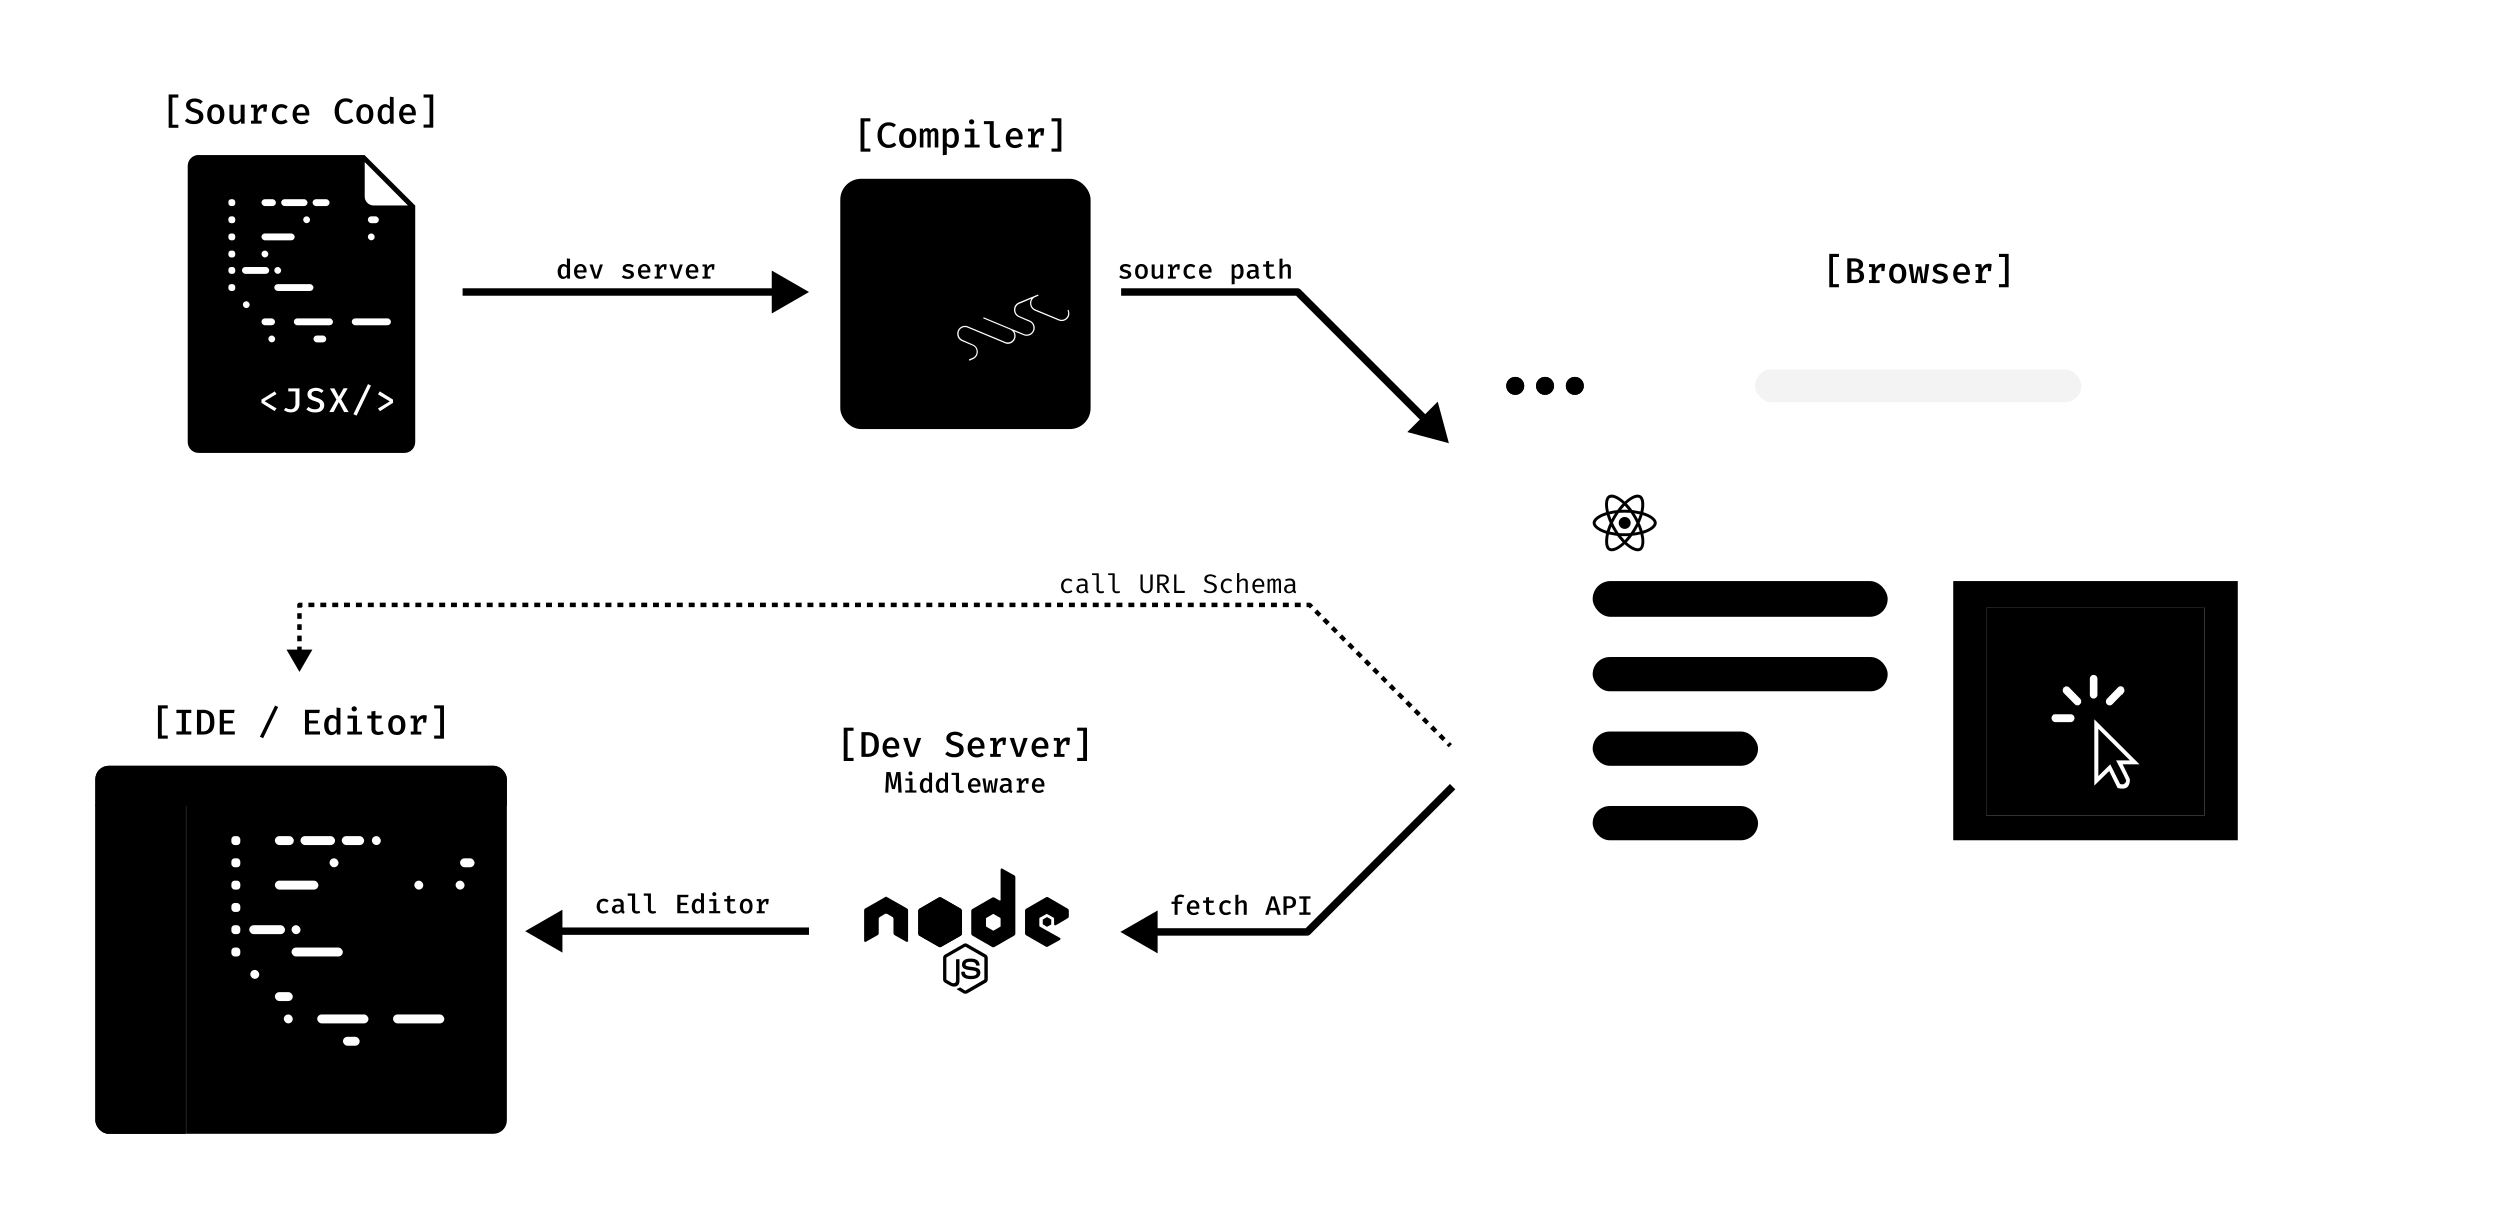 <svg xmlns="http://www.w3.org/2000/svg" width="1678" height="825" fill="none">
    <g filter="url(#a)">
        <g clip-path="url(#b)">
            <rect width="595" height="406" x="990" y="203" fill="#fff" rx="10" style="fill:#fff;fill-opacity:1"/>
            <path fill="#fff" d="M990 256h595v353H990z" style="fill:#fff;fill-opacity:1"/>
            <g filter="url(#c)">
                <path fill="#fff" d="M990 213a10 10 0 0 1 10-10h575a10 10 0 0 1 10 10v43H990v-43Z" style="fill:#fff;fill-opacity:1"/>
                <g filter="url(#d)">
                    <path fill="#EE6A5F" fill-rule="evenodd" d="M1017 235a6 6 0 1 0 0-12 6 6 0 0 0 0 12Z" clip-rule="evenodd" style="fill:#ee6a5f;fill:color(display-p3 .933 .416 .372);fill-opacity:1"/>
                </g>
                <path stroke="#CE5347" stroke-width=".5" d="M1022.8 229a5.7 5.7 0 1 1-11.5 0 5.7 5.7 0 0 1 11.5 0Z" style="stroke:#ce5347;stroke:color(display-p3 .808 .326 .278);stroke-opacity:1"/>
                <g filter="url(#e)">
                    <path fill="#F5BD4F" fill-rule="evenodd" d="M1037 235a6 6 0 1 0 0-12 6 6 0 0 0 0 12Z" clip-rule="evenodd" style="fill:#f5bd4f;fill:color(display-p3 .961 .741 .31);fill-opacity:1"/>
                </g>
                <path stroke="#D6A243" stroke-width=".5" d="M1042.8 229a5.7 5.7 0 1 1-11.5 0 5.7 5.7 0 0 1 11.5 0Z" style="stroke:#d6a243;stroke:color(display-p3 .839 .635 .263);stroke-opacity:1"/>
                <g filter="url(#f)">
                    <path fill="#61C454" fill-rule="evenodd" d="M1057 235a6 6 0 1 0 0-12 6 6 0 0 0 0 12Z" clip-rule="evenodd" style="fill:#61c454;fill:color(display-p3 .38 .769 .329);fill-opacity:1"/>
                </g>
                <path stroke="#58A942" stroke-width=".5" d="M1062.8 229a5.7 5.7 0 1 1-11.5 0 5.7 5.7 0 0 1 11.5 0Z" style="stroke:#58a942;stroke:color(display-p3 .345 .663 .259);stroke-opacity:1"/>
                <rect width="219" height="22" x="1178" y="218" fill="#000" fill-opacity=".1" rx="11" style="fill:#000;fill-opacity:.05"/>
            </g>
            <rect width="198" height="24" x="1069" y="360" fill="#F2F2F2" rx="12" style="fill:#f2f2f2;fill:color(display-p3 .949 .949 .949);fill-opacity:1"/>
            <rect width="198" height="23" x="1069" y="411" fill="#F2F2F2" rx="11.5" style="fill:#f2f2f2;fill:color(display-p3 .949 .949 .949);fill-opacity:1"/>
            <rect width="111" height="23" x="1069" y="461" fill="#F2F2F2" rx="11.5" style="fill:#f2f2f2;fill:color(display-p3 .949 .949 .949);fill-opacity:1"/>
            <rect width="111" height="23" x="1069" y="511" fill="#F2F2F2" rx="11.5" style="fill:#f2f2f2;fill:color(display-p3 .949 .949 .949);fill-opacity:1"/>
            <path fill="#4DC800" fill-opacity=".3" d="M1311 360h191v174h-191z" style="fill:#4dc800;fill:color(display-p3 .302 .784 0);fill-opacity:.3"/>
            <path fill="#fff" d="M1333.1 378h146.7v139.2h-146.7z" style="fill:#fff;fill-opacity:1"/>
            <path fill="#78AAD2" fill-opacity=".7" d="M1333.1 378h146.7v139.2h-146.7z" style="fill:#78aad2;fill:color(display-p3 .471 .667 .824);fill-opacity:.7"/>
            <path fill="#fff" stroke="#fff" d="M1385.6 431.8h.2l.5-.4a2 2 0 0 1 1.6 0c.2 0 .4.2.6.4l7.3 7.5a2.1 2.1 0 0 1 .6 1.5 2.2 2.2 0 0 1-1.3 2 2 2 0 0 1-1.5 0 2 2 0 0 1-.7-.5l-7.3-7.4a2.2 2.2 0 0 1 0-3Zm39.2 3-7.3 7.5a2 2 0 0 1-3 0 2.2 2.2 0 0 1-.3-2.3c0-.3.2-.5.4-.7l7.3-7.5a2 2 0 0 1 3 0v.2a2.1 2.1 0 0 1 .5 1.4l-.1.8-.5.7Zm-19.6-11.3c.6 0 1 .2 1.5.6.4.4.6 1 .6 1.5v10.6c0 .6-.2 1.1-.6 1.5a2 2 0 0 1-3 0c-.3-.4-.5-1-.5-1.5v-10.6c0-.5.2-1 .6-1.5a2 2 0 0 1 1.4-.6Zm-27.7 28.5c0-.6.2-1.1.6-1.5a2 2 0 0 1 1.5-.6h10.2c.6 0 1 .2 1.5.6a2.2 2.2 0 0 1 0 3 2 2 0 0 1-1.5.7h-10.2a2 2 0 0 1-1.5-.7c-.4-.4-.6-1-.6-1.5Z" style="fill:#fff;fill-opacity:1;stroke:#fff;stroke-opacity:1"/>
            <g filter="url(#g)">
                <path fill="#fff" d="M1429.4 491.6c.5 1 0 5.3-2.4 6.3-2.5 1-5.7 0-5.7 0l-5.6-11.4-10 9.8v-44.5L1436 482h-11.3l4.7 9.6Z" style="fill:#fff;fill-opacity:1"/>
                <path fill="#000" fill-rule="evenodd" d="M1408.4 458.2v31.7l8-7.9 6.6 13.2s1.8.6 2.6 0c.9-.5 1.8-1.7 1.4-2.6-1.9-4.4-6.7-13.2-6.7-13.2h9.3l-21.2-21.2Z" clip-rule="evenodd" style="fill:#000;fill-opacity:1"/>
            </g>
            <path fill="#377DA0" d="M1094.5 321a4 4 0 0 1-4 4 4 4 0 0 1-4-4 4 4 0 0 1 4-4 4 4 0 0 1 4 4Zm4.7-19c-2.4 0-5.5 1.7-8.7 4.7-3.2-3-6.4-4.7-8.8-4.7a4 4 0 0 0-2 .5c-2.4 1.4-3 5.8-1.7 11.3-5.5 1.7-9 4.4-9 7.2s3.6 5.5 9 7.2c-1.2 5.5-.7 9.9 1.8 11.3.6.3 1.2.5 2 .5 2.4 0 5.5-1.7 8.7-4.7 3.2 3 6.4 4.7 8.8 4.7a4 4 0 0 0 2-.5c2.4-1.4 3-5.8 1.7-11.3 5.5-1.7 9-4.4 9-7.2s-3.6-5.5-9-7.2c1.2-5.5.7-9.9-1.8-11.3-.6-.3-1.3-.5-2-.5Zm0 2c.4 0 .8 0 1 .2 1.2.7 1.7 3.2 1.3 6.6a29 29 0 0 1-.4 2.5l-5.6-1c-1-1.5-2.3-3-3.6-4.3 2.8-2.6 5.5-4 7.3-4Zm-17.5 0c1.8 0 4.5 1.4 7.4 4a41.5 41.5 0 0 0-3.6 4.4c-2 .2-3.8.5-5.6 1a27 27 0 0 1-.5-2.6c-.4-3.3.1-5.9 1.3-6.6l1-.2Zm8.8 5.4 2.4 2.8a54.2 54.2 0 0 0-4.8 0l2.4-2.8Zm0 4.7 4 .1a48.5 48.5 0 0 1 3.9 6.8 46.5 46.5 0 0 1-4 6.8c-2.6.2-5.2.2-7.9 0a48 48 0 0 1-3.9-6.8 42 42 0 0 1 4-6.8l3.9-.1Zm-6.5.4a43.9 43.9 0 0 0-2.4 4.2l-1.2-3.5 3.6-.7Zm13 0 3.6.7c-.3 1.1-.7 2.3-1.2 3.4-.7-1.4-1.5-2.8-2.4-4Zm5.5 1.2 2.5.9c3 1.3 5 3 5 4.4 0 1.4-2 3.1-5 4.4l-2.5.9c-.5-1.8-1.2-3.6-2-5.3.8-1.8 1.5-3.6 2-5.3Zm-24 0c.5 1.7 1.1 3.5 2 5.3-.8 1.7-1.5 3.5-2 5.3a26 26 0 0 1-2.5-.9c-3-1.3-5-3-5-4.4 0-1.4 2-3 5-4.4l2.5-.9Zm21 7.6 1.1 3.5-3.6.7c.9-1.4 1.7-2.7 2.4-4.2Zm-18 0a43 43 0 0 0 2.5 4.2l-3.6-.7a40 40 0 0 1 1.2-3.4Zm19.6 5.4.5 2.5c.4 3.3-.1 6-1.3 6.6a2 2 0 0 1-1 .2c-1.8 0-4.5-1.4-7.4-4 1.2-1.3 2.5-2.8 3.6-4.4 2-.2 3.9-.5 5.6-1Zm-21.2 0 5.6 1c1.2 1.6 2.4 3 3.6 4.3-2.8 2.6-5.5 4-7.3 4-.4 0-.7 0-1-.2-1.2-.6-1.7-3.2-1.3-6.5 0-.9.2-1.7.4-2.6Zm8.2 1.1a53.1 53.1 0 0 0 4.8 0l-2.4 2.8-2.4-2.8Z" style="fill:#377da0;fill:color(display-p3 .216 .49 .627);fill-opacity:1"/>
        </g>
    </g>
    <g filter="url(#h)">
        <rect width="168" height="168" x="564" y="112" fill="#3C3C3C" rx="14" style="fill:#3c3c3c;fill:color(display-p3 .233 .233 .233);fill-opacity:1"/>
    </g>
    <path fill="#FFCF00" d="M606 245a24 24 0 1 0 0-48 24 24 0 0 0 0 48Z" style="fill:#ffcf00;fill:color(display-p3 1 .812 0);fill-opacity:1"/>
    <path fill="#191919" d="m595 208 13 13-13 13-3.2-3.1 9.8-9.9-9.8-9.8 3.2-3.2Zm14.4 0 13 13-13 13-3.2-3.1 9.9-9.9-9.9-9.8 3.2-3.2Z" style="fill:#191919;fill:color(display-p3 .098 .098 .098);fill-opacity:1"/>
    <path fill="#000" d="M669 151.7v-.3h-.4v.3h.3Zm2.5 6.1v.2h.3v-.6l-.3.5Zm-10 8c-.6-1-1.3-2-2.2-2.7 0-.3.6-.7 1.4-1.2l2.9-2.4c.7-1.2 1-2.5 1-3.9v-.2c0-1.3-1-2.2-2.6-3-1-.6-2.8-1-5.3-1-2.9.3-5.7 1-8.3 2.2l-3.2 2v.3l.3-.2h.2v.2H646l-2.2 1.7.1.2h-.6v.2l.2.3h-.3c-.4 0-.8.2-1 .5l.1-.6c.5-1.9.8-3.8 1-5.7v-.1l-.9-.9v-.5h-.2a151.6 151.6 0 0 1-9.8 12.9c-1 .9-1.5 1.6-1.4 1.7-.3.1-.4.3-.4.5a2.8 2.8 0 0 1-1.9 1.2l-.9.2a.2.2 0 0 0-.2.2v.1h.4l-.8.4-1.2.2h-.7.3l-.8.3c-.6.1-1 0-1-.2v.3-.3l-.6.2c0-.3-.9-1.4-2.6-3.4 0-.4.5-.9 1.7-1.6l3.6-3.2a9 9 0 0 0 1.4-5v-.5c-.2-1.6-1.3-2.9-3.5-3.8-1.3-1-3.6-1.4-7-1.4a42 42 0 0 0-10.7 3l-4.2 2.6v.2l.4-.1h.2v.2l.4-.2h.1v.2c-.9.9-1.8 1.7-2.9 2.3l.2.2h-.9v.2l.4.4h-.6a2.8 2.8 0 0 0-1.7 1.3v.2l1-.7v.4l-.4.1.3.5a11 11 0 0 1 2.1-1.7c.5 0 .7.2.7.3h.2c2-1.4 4-2.6 6.3-3.4v.4l-.7.8.1.6a181.2 181.2 0 0 1-13.8 29.7l.2.4c.5-.1 1-.3 1.4-.6h.2v.3h.3l.2-.2.4.1v.3c0 .4-.2.8-.5 1.2-.4.6-.7 1.4-1 2.1v.1h.3c1-1.2 2-2.5 2.7-3.9 2.7-.7 5.3-1.6 7.9-2.9 1.5 0 3-.5 4.2-1.4v-.2l-.7.2h-.2v-.2c1 0 2-.4 2.8-.9 2.6-2 4.6-3.4 5.9-4.2 2.7-2 4.5-4 5.3-5.9l.5-.2h1.5l1-.3h.4v.3l-4.7 7.3-1 1.3-.5 1.7.6-.2-.2.6v.2l.2.2v.3h.1c.3-.3.5-.6.5-.8h.6v.1c-.2 0-.3.2-.4.5v.2h.2c1.8-2 5.9-8.3 9.2-12.6 0-.5 1.7-1.1 5.3-2 .2.7 0 2-.8 4.1a11 11 0 0 0-.6 2.2c-.4 1-.7 1.8-.9 2.8l-1.1 4.2c-.8 2.2-1.5 4.5-1.9 6.8h.4l.2-.2v-.3h.7l.3-.6c0-.5.1-.9.4-.9a9 9 0 0 1 .7-2 9 9 0 0 1 .7-2.3c.4-1.8.8-2.7 1-2.7v.2l-.3.9c-.5 2.2-1 4.3-1.8 6.4l.1.9h.2A171 171 0 0 0 640 167c.3-.3.5-.6.9-.8l-.2-.2c.3 0 .6-.2.7-.4l-.9-.4 1.5-6.1c.1-.2.3-.3.6-.4v.3l-.4.1.3.4c.4-.5 1-1 1.6-1.4.3 0 .4.2.5.3h.2c1.4-1 3-2 4.7-2.6v.3l-.5.6v.4a147.1 147.1 0 0 1-10.4 22.8c.5 0 .8-.1 1.2-.3v.2h.3l.2-.1h.3v.2c0 .4-.2.7-.4 1-.4.5-.6 1-.7 1.7h.2c.8-.8 1.5-1.8 2-3 2.1-.5 4.1-1.2 6-2.1 1.2 0 2.3-.4 3.2-1v-.2l-.5.1h-.2c.8-.1 1.5-.4 2.1-.8 2-1.4 3.5-2.6 4.6-3.2 3.1-2.3 4.5-4.5 4.4-6.6Zm-.6.1v.8c0 .2-.2.3-.2.3l-.1-1.4.3.2v.1Zm-62-6.8v-.2l.5-.1a1 1 0 0 0-.4.3Zm-2.7 27.7-.8-.2v-.5c0-.2 0-.3.2-.3.3 0 .3.1.3.4l.9-.9h.2c0 1-.3 1.4-.8 1.4Zm29.4-30.8-.8-1.3v-.2c.2 0 .5.4.8 1.3v.3-.1Zm-.4-3v.2l-4.1-1.7c2.7.1 4 .6 4.1 1.4Zm-16.8 14.4h-.6v-.2h.6v.2Zm-.5-8.7h.2v.4l-.5.6v-.3c.2-.3.4-.5.3-.7Zm-1.1 2.8v.5h-.1v-.5Zm-.6 1h.2c0 .4-.1.7-.3.7h-.2l.3-.6v-.1Zm-.6 1.4h.2v.2l-.3.3h-.1l.1-.1.2-.1a.4.4 0 0 0 0-.3Zm-.4 1.2v.7h-.2v-.6h.2Zm-4.6 13c-.1 1-.3 1.5-.6 1.5v-.2a1.5 1.5 0 0 1 .6-1.2Zm-.8 1.8v.5a.3.3 0 0 1-.3 0v-.1c0-.2 0-.3.3-.3Zm-.3 3.9h.4v.2c-.1 0-.3 0-.4.2h-.3c0-.2 0-.3.3-.4Zm12.1-3.9c-1.5.7-2.9 1.5-4.2 2.5-2.6.9-3.8 1.4-3.8 1.7a42 42 0 0 0-4.5 2c-.3 0-.5 0-.7-.2a1.2 1.2 0 0 1 .6-1.1l1.1.1 2.2-.7v-.3h-.9c.8-.4 1.6-.8 2.5-1h.4v.1c-.7 0-1.1.3-1.2.6 0 .2 0 .3.3.3l.8-.6c1-.3 3.9-1.8 8.6-4.6v.3c0 .2-.4.5-1.2 1Zm-7.2 2.4c.7 0 1.3-.3 1.8-.8.1 0 .2 0 .2.3-.7.2-1.3.5-1.9.9v-.4Zm11.7-9-3.7 3.1c-1.4 1-2.9 1.9-4.4 2.7a33.5 33.5 0 0 1-7.9 3.7h-.2c.1-.5 2-4.4 5.7-11.7 2.7-.5 5.2-1.2 7.7-2.3h.8a5 5 0 0 1 4 1v.5c-.6 1.9-1.3 3-2.1 3.2v-.1Zm-7-3.9h.6v.1h-.6Zm8.1-1.3h.5l.6.4v.2a1.2 1.2 0 0 1-1-.6Zm1.2-6.6c-1 .9-2 1.7-3.1 2.3-.6 0-2.6.9-6.2 2.5-.2-.2-.4-.2-.7-.2v-.2c0-.7.3-1.4.7-2 .4-1.4.7-2.3 1-2.5l3-6.7c0-.4.6-.7 1.8-1h.5v.4l2.3-.3c2.4-.2 3.6.3 3.7 1.4h.4l-.1-.7h.3a1.8 1.8 0 0 1 1.2 1.3c0 .5-.3 1-.6 1.4-.2 0-.3 0-.3-.3h-.3v.8c-1.3 1.7-2.1 2.6-2.7 2.7l-.9 1v.1Zm1.7 4.7a1 1 0 0 0-.5-.2v-.4h.3l.6.3a.3.3 0 0 1-.2.3h-.1Zm2 2.3.4.4h-.5v-.4Zm.1 1h.4-.4Zm.9 1 1.1-.1-1.2.3v-.1h.1Zm1.1.6c-.4 0-.8 0-1.2.2l1-.5h.6v.1c-.2 0 0 0-.3.2Zm1.2-.3a.3.3 0 0 1-.3-.2h.5v.2h-.2Zm3-3.1v-.2l.5-.1v.2h-.5Zm3.1 19.5v-.3h.2a.2.2 0 0 1 .2 0v.2l-.4.1Zm2.3-18.8h-.3l-.8.4h-.5l1.4-.4.6-.3.1.2a1 1 0 0 0-.5.2Zm1.1-.3.3-.3 1-.2-1.3.5Zm.3-2.2-.3.2h-.6c0-.2.7-.5 2.3-.9h.3v.2l-1.7.5Zm3-3c-.3 1.2-.7 2-1.5 2.1l-.7.2h-.8v-.2c.9-1.5 2-3 3-4.4h.3c0 .8 0 1.5-.4 2.2Zm5-4.5v-.1h.3l-.4.2Zm-2.2 21.1-.6-.2v-.3c0-.1 0-.2.2-.2.1 0 .2 0 .2.3l.6-.7h.2c0 .8-.2 1-.5 1.1h-.1Zm22.3-23.5-.6-1v-.2c.2 0 .4.3.6 1v.2Zm-.3-2.4-.1.3-3-1.3c2 0 3 .4 3.1 1Zm-12.9 11.2h-.4v-.3h.4v.3Zm-.3-6.7v.3l-.4.5v-.2a.9.9 0 0 0 .4-.6Zm-.9 2.2v.3h-.2v-.3h.2Zm-.5.7h.2c0 .3 0 .5-.3.5v-.5Zm-.4 1h.1v.1l-.2.4h-.1v-.1c.1 0 .2-.1.2-.4Zm-.3 1v.5h-.2v-.5h.3-.1Zm-3.5 10c-.2.6-.3 1-.5 1v-.2a1.1 1.1 0 0 1 .5-1v.1Zm-.7 1.3a.2.2 0 0 1 0 .2h-.1l.1-.2Zm-.1 2.8h.3v.2l-.3.1h-.2c0-.1 0-.2.2-.3Zm9.1-2.8c-1.1.5-2.2 1.1-3.2 1.8-1.9.7-2.9 1.1-2.9 1.3a31 31 0 0 0-3.3 1.7l-.5-.2a.9.9 0 0 1 .4-.9l.9.1 1.8-.5v-.3h-.8c.5-.4 1.2-.6 1.8-.9h.4v.1c-.7.1-1 .3-1 .5l.1.2h.2l.6-.4c.7-.1 2.9-1.3 6.5-3.4v.1l-1 1v-.2Zm-5.4 1.8c.5 0 1-.3 1.4-.6a.2.2 0 0 1 .1.1l-1.4.7h-.1v-.2Zm9-6.7-2.8 2.2c-1 .8-2.2 1.4-3.3 2a28 28 0 0 1-6.1 2.8c0-.3 1.4-3.3 4.3-8.8 2-.4 4-1 5.8-1.8h.6a3.7 3.7 0 0 1 3 .7v.5c-.5 1.4-1 2.1-1.6 2.4Zm-5.4-3h.4v.1h-.4Zm6.2-1h.2l.6.3v.1a.9.9 0 0 1-.9-.4Zm.9-5c-.8.7-1.6 1.2-2.4 1.7-1.6.5-3.2 1.1-4.7 1.9a1 1 0 0 0-.5 0v-.3c0-.5.2-1 .5-1.5l.7-2 2.3-5c0-.3.5-.5 1.5-.7h.3v.3l1.8-.3c1.8 0 2.7.3 2.8 1.1h.2v-.5h.3a1.4 1.4 0 0 1 .8 1c0 .5-.2.8-.5 1.1-.2 0-.2 0-.2-.2h-.2v.6c-.9 1.3-1.7 2-2.1 2-.4.5-.5.8-.7.8Zm.8 3.5v-.4h.3l.4.3a.2.2 0 0 1-.1.2.9.9 0 0 0-.5-.2Zm-38 19.6h-.3l-.2.2.1.1a.2.2 0 0 0 .2 0c.2 0 .2 0 .2-.2v-.1Zm-.8-1.6c.1 0 .2 0 .1-.2a.2.2 0 0 0-.1.2Zm5.8-13.6h.2v-.3h-.3v.3Zm74.1 6.1c-1 .3-2.1.6-3.2.6v.2h.6c2.4-.3 2.7-.3 2.6-.5v-.2Zm-13.3 1.8v.2-.2Zm-1.6-5.3h-.2l-.2.8c.1 0 .3-.3.4-.9v.1Zm15.4 3.5v.2h.4v-.1h-.4Zm-16.9 2.1h-.5l-.1.2 3.3-.2v-.2l-2.6.2h-.1Zm-1.5-7.3h-.3l.1.3c.2 0 .3 0 .2-.3ZM702 173h.2v-.4l-1.3.3h-.7l-.1-.3h-.4c-.4 0-.6 0-.9.2h-1.4v.1h.5a.4.4 0 0 0 .3.1h.2l-2.1.5a.3.3 0 0 0-.3-.1.2.2 0 0 1-.1-.2h.7l.6-.3v-.2l-2.3.2v-.1l2-.4v.1h.5c.8 0 1.6-.2 2.3-.4h.5c0-.2.2-.3.3-.3v-.2c-2.4.5-3 .4-3.8.5a3 3 0 0 1-.8 0l-.2.1h-.1l-2.1.3h-.1c-.7.2-1.5.3-2.3.3l-.2.1h-1.1l-.5.2h-.1l-.9.1c-.2 0 0 0 0 0H687l-1.6.2h-.5l-.1.1c-.7 0-1-.2-1-.3 0-.6.1-1 .4-1h.2l-.2.2h.2l.2-.3v-.2h-.2V171.2l.6-.8v.2h.2v-.2l-.1-.2.4-.3h-.4v-.3l1-2.3h.2s.2 0 .2-.2h-.2v-.5a1.4 1.4 0 0 0 .5-1 41.1 41.1 0 0 0 2.7-6.8c1.8-4.7 1.8-5.3 2-6.4h-.2v.4a.9.9 0 0 0-.5 0v-.1c0-.6.3-1.1.7-1.5l.1.7h.3v-1h-.4v-1.1a.9.9 0 0 1-.3-.5l-1.1.1a1 1 0 0 0-.2-.3l.8-.3h.6l.2-.1h.1v-.2h-1.2l-.2.2v-.2l-9.4.8h-1.1s0 .2-.3.2l-.1-.1-1 .2h-.8l-.4.2 2.3-.2a1 1 0 0 1-.6.2h-.4l-1.8.3h-.2l-3.9.5a.9.9 0 0 0-.5 0l-1 .1-1.8.9v.2l.5-.2h.6v.7a1.7 1.7 0 0 0-1.1 1.1c-1 .5-1.3.7-1.3 1h.3l.3.3v.4l-4.6 9.7c-2.6 6.1-4 9.4-4.1 10-.9.2-1.4.6-1.6 1 0 .2.3.3.8.4v.1l-.3.5v.4c0 .3.7.5 2 .6l.1-.1a7 7 0 0 1-.2 1.7h.1c.5-.5.8-1 1-1.7.2 0 .3.2.4.5l-1.7 4 .2.1h.1c1.2-3 2-4.7 2.3-5l8.2-.9.3-.1c0 .1 0 .1 0 0H672.3l3-.2c.7 0 1.2-.3 1-.7 0-.1.5-.3 1.5-.4h.3l1.4-.1c0-.6.2-.8.5-.8v-.3a4 4 0 0 0-.9.3l-1.1-.2a1 1 0 0 1-.4.2h-2l-.3.1h-.5l-.7-.1-.3.1h-.4c2.6-.3 4-.7 3.9-1.1h.1l.1.2.8-.2v-.3l-6.3.2-.1.2h-1.6l-1.7.2h-1.8l-1.4.2h-.7c0-.5.9-2.5 2.5-6.2.2-.9.7-1.7 1.4-2.3h.3l1-.3h.6c1 0 2-.3 3-.7h1.5l2.3-.2c1-.1 2-.4 3.1-.7v-.3c-.4 0-.7 0-.7-.2s-.3-.4-.9-.3v-.3l.6-.1 1.7-.2v-.3h-1v-.2h.6c.2 0 .2-.1.2-.3-.8 0-1.3 0-1.3-.2a57.2 57.2 0 0 1-9.4.4v-.3c1.5-3.3 2.4-5 2.7-5 0 .2 0 .4-.2.6h.3c.6-1.4 1.1-2.2 1.5-2.3 2-.1-.2-.2 3.8-.8h.4l6.5-1v-.2l-1.5.2v-.3c.2 0 .4 0 .5-.2v.2c.1 0 .2 0 .3-.2h.7l1.2-.1 1-.1c.2-.2.3-.3.3-.5a3 3 0 0 1-.9 0v-.2a.3.3 0 0 1 .3-.2l1.7-.2.8-.1.1.1.4-.1h.1l-.3.8h-.3v-.3h-.2c-2.1 5.9-3.1 8.7-5 13.1a5.5 5.5 0 0 1-1 2l.1.2h.2c0 .6-.2 1.2-.5 1.7l-1.7 4.4.1 1.1a.2.2 0 0 1 0 .2l-.1.1h-.3c0-.4 0-.5-.3-.5h-.1c-.3.4-.5 1-.6 1.5h.1l.3-.3v-.3h.8c-.2.2-.3.5-.3.8l.1.2-.3.6v.1c.4 0 .7 0 1 .3l.5-.3h2.7l.8-.3h2.1l.1-.1h1.7v.1h-.4v.3c.1 0 .2 0 .3-.2.1 0 .2 0 .2.2a3 3 0 0 0-.6.2l-.3-.1-.4.2-.4-.1a.2.2 0 0 0 .1.2h.4l1.7-.1.7-.1.5-.1h.6l1.5-.3v-.1l2-.4h.7v-.2h-1.4l-1.5.1.9-.2h.3l.2-.1c1.1 0 1.6.3 7-.8.3 0 .3-.4.5-.9h-.3l-1.6.2s-.2 0-.2-.2h1l.8-.4s-.2.1 0 .1l-.1.1Zm-40.3.7h-.3c.1-.6.3-1.2.6-1.7h.3c-.1.6-.3 1.2-.6 1.7Zm.5-2s0-.2.2-.3v.1c0 .2 0 .3-.2.3Zm5.1 4v.2h-.7l.7-.2Zm-.8 0c0 .1-.1.3-.6.5l-.8-.1h-.2v-.3l1.7-.1h-.1Zm5.2-23.7h-.4v-.1c0-.2 0-.3.3-.3h.3v.1a.3.3 0 0 1-.3.3h.1Zm6-1.2v.3h-.4a.3.3 0 0 1 .2-.3h.1Zm-1.6.5h-.6v-.2l1.5-.3.3.1v.3h-.3l-.4-.1a1 1 0 0 1-.5.2Zm.7 2.2v-.1l.9-.1-.9.2Zm1-2.5v-.2l1.2-.2v.2l-1 .2h-.1Zm.7 2.3v-.3h.4c.2 0 .3.1.3.3h-.9.2Zm2.8-3.8-.6.2h-.1a6 6 0 0 1-1.1 0l1.7-.2Zm-.7 2.6v.1l-.8.1h.9l-.1-.2Zm1.3.7s0-.2-.4-.2l-1 .2h-.4l-.3-.2h.7l1.7-.3h.8v.2c-.3 0-.7 0-1 .2Zm8.3-2.2h.2l1-.7c-.2 1.1-.6 2.1-1.3 3l-.5-.3c.3-.7.5-1.3.6-2Zm-1.4 2.4h.2l-.4.5v-.3c.1 0 .2 0 .3-.2Zm-.8 2.2c0-.5.3-1 .7-1.5-.2.9-.4 1.2-.6 1.3v.6c-.2.1-.3.3-.3.6h-.1v-.7l.3-.4v.1Zm-.4 1.1c0 .3 0 .6-.2 1h-.1v-.3c.1-.4.3-.6.4-.6Zm-6.7 19.2v-.1h.2v.3s-.2 0-.2-.2Zm9.4.2h-.6v-.1l1.2-.1-.6.2Zm-.6-1.7h-.6v-.1h.6l.5-.2.2.1.9-.2.2.2-1.8.2Zm2.6-.2h-.7v-.2h.6s.1 0 0 .2Zm.8-.2.2-.2a.3.3 0 0 1 .3.2h-.5Zm1-.1v-.1h.4-.5Zm.5 0c0-.2 0-.3.2-.3v.2h.3-.5Zm8.3-1.2h-.1c-.1-.2 0 0-.1 0v.1l-.2.3.4-.2v-.2Zm.5.5v.2h.4c0-.2-.2-.2-.4-.2Z" style="fill:#000;fill-opacity:1"/>
    <path fill="#F9DC3E" d="M671.2 157.2v.2h.3V156.8l-.3.5Zm-2.6-6.2v-.3h-.4v.3h.4Zm-7.5 14c-.6-1-1.3-1.8-2.1-2.6 0-.3.4-.7 1.4-1.2l2.7-2.3a6.8 6.8 0 0 0 1.2-3.8v-.4c-.1-1.3-1-2.2-2.7-3-1-.6-2.7-1-5.2-1-2.9.3-5.7 1-8.3 2.2l-3.2 2v.2h.3l.1-.1h.1a.2.2 0 0 1 0 .2h.3l-2.2 1.7.1.2h-.6v.2l.2.3h-.4c-.3 0-.7.2-1 .5l.3-.6 1-5.7v-.2c-.4-.2-.8-.5-1-.9v-.5h-.1a190.5 190.5 0 0 1-10 12.9c-.8 1-1.4 1.6-1.3 1.7-.2.2-.4.4-.3.6h-.1c-.5.6-1.1 1-1.8 1.2l-1 .2h-.1v.2h.3v.1l-.7.3-1.3.3h-.7.3l-.9.3c-.5 0-.8 0-.9-.2v.2-.2l-.8.2c0-.3-.8-1.4-2.6-3.4 0-.4.5-.9 1.8-1.6l3.7-3.2c.8-1 1.2-2.7 1.4-5v-.5c-.2-1.6-1.4-2.9-3.5-4-1.4-.8-3.7-1.2-7-1.3a42 42 0 0 0-10.9 3c-1.3 1-2.7 1.8-4.2 2.6v.2l.5-.1a.3.3 0 0 1 .2.2l.3-.1h.2v.1c-1 1-2 1.7-3 2.3l.2.2h-.8v.3l.2.3h-.4a2.8 2.8 0 0 0-1.8 1.3v.2a4 4 0 0 1 1-.7v.4l-.3.2.3.4a11 11 0 0 1 2.1-1.7c.4 0 .6.3.6.3h.3c1.9-1.4 4-2.5 6.2-3.3v.3c-.3.6-.6.8-.7.8 0 .2 0 .4.2.6a179.8 179.8 0 0 1-13.7 29.8c0 .1 0 .3.2.4.5-.1 1-.3 1.4-.6h.2v.3h.7v.3c0 .4-.1.8-.4 1.2-.4.6-.7 1.4-.9 2.1v.2h.2c1-1.2 2-2.5 2.7-3.9 2.7-.7 5.4-1.7 8-3 1.4 0 2.8-.5 4-1.4v-.2l-.6.2h-.1v-.2c1 0 2-.3 2.8-.8 2.5-2 4.5-3.4 5.8-4.2 2.8-2 4.5-4 5.3-6h1.2v-.2h.7l1-.4h.3-.1.3l.1.3-4.6 7.4-1 1.3-.6 1.8h.2l.4-.3-.2.7.1.2.2.2h-.1v.2h.2c.3-.3.4-.6.4-.9l.6.1v.2l-.2.4v.1c1.7-1.7 6-8.1 9.3-12.4-.1-.5 1.6-1.2 5.2-2h.1c.1.5-.2 2-.9 4a11 11 0 0 0-.5 2.2c-.4.9-.6 1.8-.9 2.8l-1.1 4.1c-.8 2.2-1.5 4.5-2 6.8h.4l.2-.2v.1h.1v-.3h.6s.3-.2.4-.6c0-.6 0-.9.3-.9a9 9 0 0 1 .6-2 9 9 0 0 1 .7-2.4c.5-1.7.9-2.6 1.2-2.6v.2l-.4.9c-.5 2.1-1.1 4.2-2 6.3l.3.9a178.3 178.3 0 0 0 7-20.7c.2-.3.5-.6.9-.8l-.2-.2c.3 0 .5-.2.7-.5l-.9-.3 1.4-6.1.5-.4v.3l-.2.1.2.4 1.6-1.4c.4 0 .4.2.5.3h.2c1.4-1 3-2 4.8-2.6v.3c-.3.4-.5.6-.7.6l.2.4-2 5.4a147 147 0 0 1-8.3 17.5c.4 0 .8 0 1.1-.2v.1h.7v.2c0 .3-.2.6-.4.9l-.7 1.7h.2c.9-.8 1.6-1.8 2.1-2.8 2-.6 4-1.4 6-2.3 1.1 0 2.2-.5 3.2-1.2v-.1l-.6.1v-.1c.8-.1 1.5-.3 2.1-.7l4.5-3.3c3.2-2.3 4.7-4.5 4.4-6.7v.1Zm-.5.2v.8c0 .2-.2.3-.3.3V165l.3.3Zm-62-6.7v-.2h.5a1 1 0 0 0-.5.2Zm-2.7 27.6-.9-.2v-.4c0-.1 0-.3.3-.3.2 0 .2.1.2.4l1-1 .2.3c-.2.7-.4 1.2-.9 1.2h.1Zm29.4-30.8-.9-1.2v-.3c.4 0 .6.3.9 1.2v.3Zm-.4-3-.1.2-4-1.7c2.7.1 4 .6 4.1 1.4ZM608 166.7h-.5v-.2h.5v.2Zm-.4-8.8v.4l-.5.7v-.3c.3-.4.5-.5.5-.7v-.1Zm-1.3 3v.5l-.1-.6Zm-.7 1h.3c0 .4 0 .7-.4.7h-.1l.2-.7Zm-.2 1.3h.1l-.2.5h-.3a.3.3 0 0 0 .4-.5Zm-.5 1.2v.7h-.4v-.7h.4Zm-4.6 13c-.2 1-.5 1.4-.6 1.4v-.1a1.5 1.5 0 0 1 .6-1.3Zm-.9 1.8v.2a.3.3 0 0 1-.3.3v-.1c0-.2.1-.3.3-.4Zm-.3 3.8h.5v.2c-.2 0-.3 0-.5.2h-.2c0-.2 0-.3.2-.3v-.1Zm12.2-3.7c-1.5.7-3 1.4-4.3 2.4-2.5 1-3.8 1.5-3.7 1.7-1.6.5-3.1 1.2-4.6 2-.3 0-.5 0-.8-.2a1.2 1.2 0 0 1 .6-1.1l1.2.1 2.3-.7v-.3h-1c.8-.4 1.7-.8 2.5-1h.5v.1c-.8 0-1.2.3-1.3.6 0 .2.1.3.3.3l.9-.6c1-.2 3.8-1.7 8.5-4.5v.3l-1.1 1Zm-7.2 2.3c.6 0 1.3-.4 1.7-.9.2 0 .3.1.3.3-.7.2-1.4.5-2 .9v-.3Zm11.6-9-3.6 3c-1.4 1-2.8 1.8-4.4 2.6a31 31 0 0 1-7.9 3.6h-.1c0-.5 2-4.4 5.7-11.7 2.6-.4 5.2-1.2 7.6-2.3h.9a5 5 0 0 1 4 1v.5c-.7 2-1.4 3-2.2 3.3Zm-7-3.9h.5-.5Zm8-1.4h.5c.4.2.6.3.6.5v.1a1.2 1.2 0 0 1-1-.6Zm1.2-6.6c-1 1-2 1.7-3 2.4-.6 0-2.7.9-6.2 2.4-.2-.1-.4-.2-.6-.1v-.3c0-.7.3-1.4.7-2 .3-1.4.5-2.3.9-2.5l3-6.6c-.1-.5.5-.8 1.8-1h.4v.3l2.4-.3c2.4-.2 3.7.3 3.8 1.5h.2v-.7h.2a1.8 1.8 0 0 1 1.2 1.4c0 .5-.3 1-.7 1.4-.1 0-.2-.2-.2-.5h-.3v1c-1.2 1.7-2.1 2.6-2.7 2.6l-.9 1.1Zm1.9 4.8a1 1 0 0 0-.6-.3v-.3h.2l.6.4a.3.3 0 0 1-.1.2h-.1Zm1.9 2.1.4.4h-.2l-.2.2v-.6Zm.2 1.2.3-.2v.2h-.3Zm.8.9 1.1-.2v.2l-1.2.2v-.2Zm1.2.6c-.4 0-.8 0-1.2.2v-.1l1-.4h.5v.1c-.2 0 0 0-.3.2Zm1-.3a.3.3 0 0 1-.2-.2H625.3v.1h-.4v.1Zm3.1-3.2v-.1l.5-.1v.2h-.5Zm3.2 19.6v-.3H631.6v.1l-.4.2Zm2.3-18.7h-.3l-.9.3h-.2a.2.2 0 0 1-.2 0 .2.2 0 0 1-.1 0l1.5-.4.5-.3.2.2-.5.2Zm1.1-.4.3-.3 1-.2-1.3.5Zm.2-2.1c-.1 0-.2 0-.3.2h-.4c-.1-.2.7-.6 2.3-1h.2v.3l-1.8.5Zm2.9-3c-.2 1.1-.6 2-1.4 2.1l-.7.2h-.8v-.3l3-4.3h.3c0 .8-.1 1.5-.4 2.1v.1Zm5-4.5v-.1h.3l-.3.2Zm-2.1 21-.7-.2v-.2c0-.2.1-.2.2-.3.2 0 .3 0 .3.4l.5-.8h.3c-.1.8-.3 1.1-.5 1.1h-.1Zm22.3-23.4-.6-1v-.2c.2 0 .5.3.6 1v.2Zm-.2-2.4-.2.3-3-1.4c2 .1 3 .5 3.2 1.1Zm-12.8 11.1h-.5v-.1h.4v.1Zm-.4-6.5v.2l-.3.5v-.3l.2-.5h.1Zm-.9 2v.5h-.2v-.4h.2Zm-.5.9h.2c0 .3-.1.5-.3.5l.1-.5Zm-.3 1v.1l-.1.4h-.2v-.2c.2 0 .3-.1.3-.3Zm-.3.9v.5h-.2v-.5h.2Zm-3.5 10c-.1.6-.3 1-.5 1v-.1a1.1 1.1 0 0 1 .5-1Zm-.6 1.3a.2.2 0 1 1-.3.3c0-.2.1-.3.3-.3Zm-.3 2.7h.4v.1l-.4.2h-.2c0-.1 0-.2.2-.3Zm9.2-2.6c-1.1.5-2.2 1-3.2 1.8-2 .7-3 1.1-3 1.3-1.1.4-2.3.9-3.4 1.5l-.6-.2a.9.9 0 0 1 .6-.9c.3 0 .6 0 .8.2l1.8-.5v-.3h-.7l1.8-.8h.4c-.6 0-.9.3-.9.6v.1l.2.1.6-.4c.8-.2 3-1.4 6.5-3.6v.3l-.9.8Zm-5.5 1.8c.5 0 1-.3 1.4-.7 0 0 .2 0 .2.2l-1.4.6h-.2v-.1Zm8.9-7-2.8 2.1c-1 .8-2.1 1.5-3.3 2.1a28 28 0 0 1-6 2.8h-.1c0-.4 1.5-3.3 4.3-8.8 2-.4 4-1 5.8-1.8h.7a3.7 3.7 0 0 1 3 .7v.4c-.5 1.5-1 2.3-1.6 2.5Zm-5.3-3h.3-.4Zm6.1-1.1h.3l.5.3v.1a.9.9 0 0 1-.9-.4h.1Zm1-5c-.8.7-1.6 1.3-2.5 1.8-1.6.5-3.2 1.1-4.7 1.9a1 1 0 0 0-.4 0v-.3c0-.5.2-1 .5-1.5.2-1.1.4-1.7.7-1.9l2.3-5c0-.4.4-.6 1.4-.8h.3v.3l1.8-.3c1.7-.2 2.8.2 2.9 1h.2v-.2h.1a1.4 1.4 0 0 1 1 1l-.5 1.1c-.1 0-.2 0-.2-.4h-.3v.7c-1 1.3-1.6 2-2 2l-.8.8.1-.2Zm.8 3.5v-.3h.3l.4.2v.1h-.1a.9.9 0 0 0-.5 0h-.1Zm-38 19.8h-.2l-.2.2v.1h.1l.1.1h.1s.2-.1.2-.3h-.1Zm-.8-1.6v.1c.2 0 .2-.1.2-.2v-.1a.2.2 0 0 0-.2.2Zm5.8-10.8.2-.2h-.2v.2Zm0-3h.3v-.2l-.4.1v.2Zm57.7 8.4h-.5v.3l3.3-.4v-.1l-2.7.2Zm17-2 .3.2v-.2h-.3Zm-.6 0c-1 .2-2.2.4-3.3.4v.2h.7c2.5-.3 2.6-.2 2.6-.5v-.1Zm-14.9-3.7h-.1c-.2.2-.3.5-.3.8.2 0 .3-.2.4-.8Zm-3-1.7-.2.1v.3c.2 0 .2 0 .2-.3Zm6.5 6.8v-.2.2Zm13.6-3h.1l.1-.2v-.2c-.4 0-.9 0-1.3.2h-.7l-.2-.3h-.3c-.5 0-.6 0-1 .2h-1.6v.2l.3.1h.8a16.5 16.5 0 0 1-2.5.4v-.2h.7l.6-.3-2.3.1h-.1v-.2l2-.2a.4.4 0 0 1 .4 0h.1c.8 0 1.6-.1 2.4-.4h.4c0-.2.3-.2.4-.2v-.3c-2.5.5-3 .4-3.8.5a3 3 0 0 1-.9 0l-.1.2h-.1l-2.1.2h-.1c-.8.2-1.5.3-2.3.3l-.3.1h-1l-.5.2h-2.2l-1.6.3h-.6v.1c-.7 0-1-.1-1-.3 0-.6.1-.9.4-.9v.2l.4-.4v-.2h-.2V170.6l.5-.7v.1h.2v-.4l.4-.2h-.4v-.4c.4-.7.7-1.5.9-2.3h.3l.1-.1h-.2v-.5a1.4 1.4 0 0 0 .5-1h.2a41.1 41.1 0 0 0 2.8-6.8c1.7-4.9 1.7-5.3 2-6.5h-.3v.4a.9.9 0 0 0-.4 0v-.2c0-.5.2-1 .5-1.5h.1l.3.7h.1l.2-.8c0-.1 0-.2-.2-.2h-.2v-1h-.2a.9.9 0 0 1-.3-.4h-1a1 1 0 0 0-.3-.3l1-.2h.4l.3-.1h.2v-.2H690l-.2.2v-.2l-9.3.9h-1.7l-.8.2h-.9l-.5.1h2.4a1 1 0 0 1-.6.1h-.5l-1.7.3h-.3l-3.8.5h-.5c-.3 0-.7 0-1 .2l-1.8.8v.1l.4-.1h.7v.7a1.7 1.7 0 0 0-1.4 1c-.8.5-1.3.7-1.3.9h.4l.3.4v.4c0 .2-1.5 3.4-4.6 9.6-2.7 6.1-4 9.4-4.1 10-1 .2-1.4.7-1.6 1.1 0 .2.2.3.9.4v.1l-.4.5v.4c0 .2.7.4 2 .6l.1-.2c0 .6 0 1.2-.2 1.8h.1c.4-.4.7-1 .8-1.5h.1c.2 0 .3.1.4.4l-1.7 4 .2.2c1.2-3 2-4.7 2.3-5l8.2-1h.3a.1.1 0 0 0 .1 0h.3l.3-.2h-.1v.2h.1l3.1-.3c.8-.1 1.2-.4 1.2-.7 0-.2.4-.3 1.3-.4h.4l1.4-.2c0-.5.2-.8.5-.9v-.1a4 4 0 0 0-1 .1h-1a1 1 0 0 1-.5.1h-2l-.3.2h-.5l-.6-.2-.3.2h-.5c2.6-.4 3.9-.7 3.8-1.1h.2a.3.3 0 0 1 .2.2l.7-.2v-.2l-6.2.2h-1l-.4.2-.3-.1-1.8.3h-1.7l-1.5.1h-.7a35.5 35.5 0 0 1 3.8-8.5h.4l1-.3h.5c1 0 2-.3 3-.7h1.6l2.2-.3 3.1-.6v-.3c-.4 0-.6 0-.6-.2 0-.3-.4-.4-1-.4v-.3l.6-.2h1.7v-.3h-1v-.4h.7l.1-.3-1.3-.1a57.1 57.1 0 0 1-9.3.3l-.2-.2c1.6-3.4 2.6-5.1 2.9-5.1l-.3.6v.1h.3c.6-1.5 1.1-2.3 1.6-2.3 1.9-.2-.2-.2 3.7-.9h.4c1.6-.3 3.8-.5 6.6-.8v-.3H683l.5-.3v.1c.1 0 .2 0 .3-.2l.6.1 1.3-.2h.8c.3-.2.4-.4.4-.5v-.1a3 3 0 0 1-.9 0 .3.3 0 0 1 .3-.3l1.7-.2 1-.2v.1l.4-.1-.3 1h-.3v-.5h-.1c-2.2 6-3.1 8.8-5.1 13.1-.4 1.3-.7 2-1 2l.1.2h.2c0 .6 0 1.3-.4 1.8a14 14 0 0 1-1.8 4.3V172.9a.2.2 0 0 1 0 .2h-.4c0-.4 0-.5-.3-.5h-.1c-.3.4-.5 1-.6 1.5h.1a.7.7 0 0 0 .5-.7h.6c-.2.3-.3.6-.3 1h.1l-.2.7v.1c.3 0 .6 0 .8.3.3 0 .5-.2.6-.3h2.7l.9-.3H687.3l.2-.1h1.7v.2h-.5v.2s.2 0 .3-.2c.2 0 .3 0 .3.3h-1.7v.2l.1.1h2.2l.6-.2h.4l.6-.1c.6 0 .5-.1 1.5-.3.8 0 1.5-.2 2.2-.4.5 0 .2 0 .3-.1h.4-2.9l.8-.2h.4l.2-.1c1.1 0 1.5.3 7-.8.2 0 .2-.4.4-1 0 .1-.2.1-.2 0l-1.6.3-.2-.2h.9c.3 0 .6-.2.9-.4 0 0-.2.1 0 .1Zm-40.3.6h-.4l.6-1.7h.3c0 .6-.3 1.2-.5 1.7Zm.4-1.8v-.1c0-.2.1-.3.3-.3 0 .3 0 .4-.3.4Zm5.2 4h-.6.6Zm-.8 0-.6.3h-1v-.3l1.7-.1h-.1Zm5-24h-.3c0-.2 0-.3.2-.3h.5a.3.3 0 0 1-.2.3h-.1Zm6-1v.2h-.3a.3.3 0 0 1 .2-.3Zm-1.5.5h-.6v-.2c.5 0 1 0 1.5-.2h.2v.4h-.2l-.5-.1a1 1 0 0 1-.4.1Zm.7 2 1-.1-1 .2Zm1-.6v-.1h.6-.6Zm.2-1.6h-.2l.1-.3h1l-.9.3Zm.5 2.2v-.2h.5c.1 0 .2 0 .2.2h-.7Zm2.8-3.8-.6.2h-.1a6 6 0 0 1-1.1 0l1.8-.1v-.1Zm-.7 2.6v.2h-.8l.8-.2Zm1.4.7-.5-.2-.9.2h-.6l-.1-.1h.7l1.6-.3h.8l-1 .3v.1Zm8.3-2.2h.2l1-.6c-.2 1-.7 2-1.4 2.8l-.5-.2.7-2Zm-1.4 2.5c0 .3-.2.4-.3.4v-.3l.3-.1Zm-.9 2.1c0-.5.3-1 .6-1.5v.1c0 .9-.2 1.3-.5 1.3v.5l-.3.7-.1-.7c.1 0 .2-.1.3-.4Zm-.3 1.2-.3 1v-.4c0-.4.2-.6.3-.6Zm-6.7 19h.2v.3l-.2-.1v-.1Zm9.4.3s0-.1-.1 0h-.5v-.1l1.2-.2c-.3 0-.5.1-.7.3Zm-.6-1.7h-.6v-.1h.6l.5-.2h1l.2.1-1.7.1Zm2.5-.3h-.7.6s.2 0 0 .1h.1Zm0 0v-.2h.4v.1h-.4v.1Zm.9 0v-.2l.2-.1a.3.3 0 0 1 .2.2h-.4Zm.9-.2v-.1h.4-.4Zm.6 0v-.3l.2.2h.2-.4Zm8.1-1v-.3.2l-.2.3.2-.1v-.3.1Zm.7.3v.2h.4l-.4-.2Z" style="fill:#f9dc3e;fill:color(display-p3 .977 .863 .243);fill-opacity:1"/>
    <path fill="url(#i)" d="M715.8 217.8a8 8 0 0 1-6.3 0l-16-6.6a8.3 8.3 0 0 1-4.9-6l-3.3 1.4c-.3.1-.5.3-.7.6l-.2.8a1.5 1.5 0 0 0 1 1.4l6.8 2.9a8.3 8.3 0 0 1 5.2 7.7 8.3 8.3 0 0 1-5 7.7h-.1a8 8 0 0 1-6.3 0l-1.6-.6a8 8 0 0 1-11 6l-25-10.4a1.5 1.5 0 0 0-1.9.5l-.2.9a1.5 1.5 0 0 0 1 1.4l6.9 2.8a8.3 8.3 0 0 1 5.1 7.7 8.3 8.3 0 0 1-5 7.7l-2.2 1a3.3 3.3 0 0 1-3.6-.8 3.5 3.5 0 0 1-.8-3.7 3.3 3.3 0 0 1 1.8-1.8l2.2-1c.2 0 .5-.2.6-.5l.3-.9a1.5 1.5 0 0 0-1-1.3l-6.9-3a8.3 8.3 0 0 1-5.1-7.6 8.3 8.3 0 0 1 3.6-7 8 8 0 0 1 7.7-.7l25 10.4a1.5 1.5 0 0 0 1 0c.3 0 .6-.3.7-.5l.3-.9a1.5 1.5 0 0 0-1-1.4l-17.8-7.4a3.4 3.4 0 0 1-1.7-4.4 3.3 3.3 0 0 1 4.2-1.9l17.8 7.4 9 3.8a1.5 1.5 0 0 0 1.2 0h.2a1.4 1.4 0 0 0 .9-1.5 1.5 1.5 0 0 0-1-1.4l-6.9-2.9a8.3 8.3 0 0 1-5.1-7.6 8.3 8.3 0 0 1 5-7.8l12.6-5.3c.8-.3 1.7-.3 2.5 0a3.4 3.4 0 0 1 1.9 4.5c-.3.8-1 1.5-1.8 1.8l-1.9.8a1.4 1.4 0 0 0-.9 1.4 1.5 1.5 0 0 0 1 1.4l15.9 6.7a1.5 1.5 0 0 0 1.1 0c.7-.3 1-1.2.8-1.9-.4-.8-.4-1.8 0-2.6a3.3 3.3 0 0 1 4.3-1.8c.8.3 1.5 1 1.8 1.8.9 2 1 4.3.1 6.3a8 8 0 0 1-4.3 4.5Z"/>
    <path fill="#fff" d="M714.6 215.1a5.2 5.2 0 0 1-4 0l-16-6.6a5.4 5.4 0 0 1-3-3.5 5.4 5.4 0 0 1 .6-4.5l-8 3.4a4.3 4.3 0 0 0-2.7 4.1 4.5 4.5 0 0 0 2.8 4.2l6.8 2.9a5.3 5.3 0 0 1 3.4 5c0 1-.3 2-.9 2.9-.6.9-1.4 1.6-2.3 2h-.2a5.2 5.2 0 0 1-4 0l-6.4-2.6a5.4 5.4 0 0 1 .1 6 5.1 5.1 0 0 1-4.4 2.4c-.7 0-1.4-.2-2-.5l-25-10.4a4.4 4.4 0 0 0-3.4 0 4.3 4.3 0 0 0-2.6 4.2 4.5 4.5 0 0 0 2.8 4.1l6.8 3a5.3 5.3 0 0 1 3.3 4.8 5.3 5.3 0 0 1-3.1 5l-2.2 1h-.3a.4.4 0 0 1-.3-.6l.2-.3 2.2-.9a4.4 4.4 0 0 0 2.7-4.1c0-1.9-1-3.5-2.8-4.2l-6.9-2.9a5.3 5.3 0 0 1-3.3-5 5.3 5.3 0 0 1 3.2-4.9 5.2 5.2 0 0 1 4 0l25 10.4a4.4 4.4 0 0 0 6.1-4.1 4.5 4.5 0 0 0-2.8-4.2l-17.8-7.4a.4.4 0 0 1-.1-.7.4.4 0 0 1 .3 0h.2l17.7 7.4 9 3.7a4.4 4.4 0 0 0 3.5 0h.1a4.4 4.4 0 0 0 2.7-4.2c0-1.8-1-3.4-2.8-4.1l-6.9-3a5.3 5.3 0 0 1-3.3-4.9 5.3 5.3 0 0 1 3.2-5l12.6-5.2H696.7a.4.4 0 0 1 .3.2v.4l-.3.2-1.8.8a4.3 4.3 0 0 0-2.7 4.1 4.5 4.5 0 0 0 2.8 4.2l15.9 6.6a4.4 4.4 0 0 0 3.4 0c2.2-1 3.2-3.5 2.3-5.7v-.2a.4.4 0 0 1 .2-.4.4.4 0 0 1 .3 0l.2.1v.2a5.3 5.3 0 0 1 .1 4 5.2 5.2 0 0 1-2.8 2.8Z" style="fill:#fff;fill-opacity:1"/>
    <path fill="#000" d="M577.6 79.4h6.6v2.1h-4v18.2h4v2.1h-6.6V79.4Zm18.8 2.7c1 0 2 .1 2.7.4.8.3 1.6.7 2.3 1.3l-1.5 1.7c-1-.8-2.1-1.2-3.4-1.2a4 4 0 0 0-3.3 1.5c-.9 1-1.3 2.7-1.3 4.9s.4 3.8 1.3 4.8a4 4 0 0 0 3.3 1.6c.8 0 1.5-.2 2-.4l1.8-1 1.3 1.6c-1.3 1.4-3 2-5.2 2a6.9 6.9 0 0 1-6.5-4c-.6-1.2-.9-2.8-.9-4.6 0-1.8.3-3.3 1-4.6a7 7 0 0 1 6.4-4Zm12.9 3.9c1.8 0 3.2.6 4.2 1.8 1 1.2 1.5 2.8 1.5 4.8s-.5 3.7-1.5 5a5.2 5.2 0 0 1-4.2 1.7c-1.9 0-3.3-.6-4.3-1.7a7.4 7.4 0 0 1-1.5-5c0-2 .5-3.6 1.5-4.8 1-1.2 2.5-1.8 4.3-1.8Zm0 2c-1 0-1.7.5-2.2 1.2-.5.8-.7 2-.7 3.5s.2 2.7.7 3.4c.5.8 1.2 1.1 2.2 1.1 1 0 1.7-.3 2.2-1 .4-.8.7-2 .7-3.6 0-1.5-.3-2.7-.7-3.4a2.4 2.4 0 0 0-2.2-1.1Zm18-2c.7 0 1.3.3 1.8.8.4.6.7 1.5.7 2.8V99h-2.4v-9c0-.8 0-1.2-.2-1.5 0-.3-.3-.4-.7-.4-.6 0-1.3.4-1.8 1.3V99h-2.2v-9c0-.8 0-1.2-.2-1.5 0-.3-.3-.4-.7-.4-.6 0-1.3.4-1.8 1.3V99h-2.4V86.3h2l.2 1.4c.4-.6.8-1 1.2-1.3.4-.3 1-.4 1.5-.4 1.1 0 1.8.5 2.2 1.6.3-.5.8-.9 1.2-1.2.4-.3 1-.4 1.5-.4Zm11.7 0c3 0 4.6 2.2 4.6 6.6 0 2-.4 3.7-1.3 4.9-.8 1.2-2 1.8-3.6 1.8a4 4 0 0 1-3.2-1.4v6l-2.7.3V86.3h2.3l.2 1.7c.5-.7 1-1.2 1.6-1.5.7-.3 1.4-.5 2-.5Zm-.8 2c-.5 0-1 .2-1.5.6-.5.3-.9.7-1.2 1.3v6c.6.9 1.4 1.3 2.5 1.3.9 0 1.6-.3 2-1 .5-.8.8-2 .8-3.5 0-1.7-.2-2.8-.7-3.5a2 2 0 0 0-1.9-1.1Zm14-7.9c.5 0 .9.2 1.2.5.3.3.5.7.5 1.2s-.2.9-.5 1.2c-.3.3-.7.5-1.2.5-.6 0-1-.2-1.3-.5-.3-.3-.5-.7-.5-1.2s.2-.9.5-1.2c.3-.3.7-.5 1.3-.5Zm1.8 17h3.5V99h-10v-2h3.8v-8.7h-3.6v-2h6.3V97Zm13-1.6c0 1.1.6 1.7 1.9 1.7.6 0 1.3-.2 2-.5l.7 1.9c-1 .5-2 .7-3.3.7a4 4 0 0 1-3-1 4 4 0 0 1-1-3v-12h-3.9v-2h6.6v14.2Zm11-2c0 1.3.3 2.2 1 2.8.6.6 1.4 1 2.4 1 .6 0 1.1-.2 1.6-.3.6-.2 1.1-.5 1.7-.9l1.2 1.7a7.8 7.8 0 0 1-4.6 1.6c-2 0-3.5-.7-4.6-1.9a7 7 0 0 1-1.6-4.8 8 8 0 0 1 .7-3.4c.5-1 1.2-1.9 2-2.4 1-.6 2-1 3.1-1a5 5 0 0 1 4 1.8c1 1.1 1.5 2.7 1.5 4.6v1.2h-8.5Zm3-5.5c-1 0-1.6.3-2.2 1-.5.5-.8 1.5-1 2.7h6c0-1.2-.3-2.1-.8-2.8-.5-.6-1.2-1-2-1Zm18-2a6 6 0 0 1 1.9.3l-.5 4.7h-2v-2.6c-.8 0-1.6.4-2.2 1-.7.8-1.2 1.7-1.5 3V97h2.5V99h-7.1v-2h1.9v-8.8h-2v-1.9h4l.5 3c.5-1.1 1-2 1.8-2.5.7-.5 1.6-.8 2.6-.8Zm13.4 15.8h-6.6v-2.1h4V81.5h-4v-2.1h6.6v22.4Z" style="fill:#000;fill-opacity:1"/>
    <g filter="url(#j)">
        <rect width="168" height="168" x="565" y="541" fill="#fff" rx="14" style="fill:#fff;fill-opacity:1"/>
    </g>
    <path fill="#539E43" d="M648 667c-.5 0-1-.1-1.3-.3l-4.2-2.5c-.6-.3-.3-.5-.1-.5l1.9-.9h.3l3.1 2h.4l12.4-7.2.2-.3V643c0-.2 0-.3-.2-.4l-12.4-7.1h-.4l-12.3 7.1c-.2 0-.2.2-.2.4v14.3s0 .2.2.3l3.3 2c1.9.9 3-.2 3-1.3v-14c0-.3.2-.5.4-.5h1.6c.2 0 .3.2.3.4v14.1c0 2.5-1.3 3.9-3.6 3.9-.7 0-1.3 0-2.9-.8l-3.2-1.8a2.6 2.6 0 0 1-1.3-2.3V643c0-1 .5-1.8 1.3-2.3l12.4-7.1c.7-.5 1.8-.5 2.6 0l12.4 7.1c.8.5 1.3 1.4 1.3 2.3v14.3c0 1-.5 1.8-1.3 2.3l-12.4 7.1c-.4.2-.9.3-1.3.3Zm3.8-9.8c-5.5 0-6.6-2.5-6.6-4.6 0-.2.2-.4.4-.4h1.6c.2 0 .4.1.4.3.2 1.7 1 2.5 4.2 2.5 2.6 0 3.7-.6 3.7-2 0-.8-.3-1.4-4.3-1.8-3.4-.4-5.5-1.1-5.5-3.8 0-2.5 2-4 5.6-4 4 0 6 1.4 6.2 4.3v.3l-.3.1h-1.7a.4.4 0 0 1-.3-.2c-.4-1.7-1.3-2.3-3.9-2.3-2.8 0-3.2 1-3.2 1.7 0 1 .4 1.2 4.3 1.7 3.8.5 5.6 1.2 5.6 3.9s-2.3 4.3-6.2 4.3Z" style="fill:#539e43;fill:color(display-p3 .326 .62 .263);fill-opacity:1"/>
    <path fill="#333" d="M609.5 611c0-.5-.3-1-.8-1.3l-13.2-7.5a2 2 0 0 0-.7-.3h-.1c-.3 0-.5.1-.7.3l-13.2 7.5c-.5.3-.8.8-.8 1.4v20.3c0 .3.2.6.4.7.3.2.6.2.8 0l7.8-4.4c.5-.3.8-.9.8-1.4v-9.5c0-.6.4-1.1.9-1.4l3.3-2 .8-.1c.3 0 .5 0 .8.2l3.3 1.9c.5.3.8.8.8 1.4v9.5c0 .5.3 1 .8 1.4l7.8 4.4a.8.8 0 0 0 .8 0c.3-.1.4-.4.4-.7v-20.3Zm63.3-28a.9.9 0 0 0-.8 0c-.2.2-.4.5-.4.8v20.1c0 .2 0 .4-.2.5h-.6l-3.3-1.9a1.6 1.6 0 0 0-1.6 0l-13.2 7.6c-.5.3-.8.8-.8 1.4v15.2c0 .5.4 1 .8 1.3l13.2 7.6a1.6 1.6 0 0 0 1.6 0l13.2-7.6c.5-.3.8-.8.8-1.3v-37.8c0-.6-.3-1.2-.8-1.4l-7.9-4.4Zm-1.2 38.7c0 .1 0 .2-.2.3l-4.5 2.6a.5.5 0 0 1-.4 0L662 622l-.2-.3v-5.2c0-.2 0-.3.2-.4l4.5-2.6a.5.5 0 0 1 .4 0l4.5 2.6.2.4v5.2Zm45-5.4c.5-.2.8-.8.8-1.3v-3.7c0-.6-.3-1.1-.8-1.4l-13-7.6a1.6 1.6 0 0 0-1.6 0l-13.2 7.6c-.5.3-.8.9-.8 1.4v15.2c0 .5.3 1 .8 1.3l13 7.5c.6.3 1.2.3 1.6 0l8-4.4c.2-.1.4-.4.4-.7 0-.3-.2-.6-.4-.7L698 622a.8.8 0 0 1-.4-.7v-4.7c0-.3.2-.6.4-.7l4.2-2.3a.8.8 0 0 1 .8 0l4.1 2.3c.2.2.4.4.4.7v3.7c0 .3.2.6.4.7a.8.8 0 0 0 .8 0l7.8-4.6Z" style="fill:#333;fill:color(display-p3 .2 .2 .2);fill-opacity:1"/>
    <path fill="#539E43" d="M702.6 615.6a.3.3 0 0 1 .3 0l2.5 1.5s.2.1.2.3v2.9l-.2.3-2.5 1.4a.3.3 0 0 1-.3 0l-2.5-1.5-.2-.2v-3s0-.2.2-.2l2.5-1.5Z" style="fill:#539e43;fill:color(display-p3 .326 .62 .263);fill-opacity:1"/>
    <path fill="url(#k)" d="M631.7 602.4c-.5-.3-1-.3-1.6 0L617 610c-.5.3-.8.8-.8 1.4v15.1c0 .6.3 1.1.8 1.4l13.1 7.6c.5.3 1.1.3 1.6 0l13.2-7.6c.5-.3.8-.8.8-1.4v-15.1c0-.6-.3-1.1-.8-1.4l-13.2-7.6Z"/>
    <path fill="url(#l)" d="m645 610-13.3-7.6-.4-.1-14.8 25.3.4.4 13.2 7.5c.4.3.9.3 1.3.2l13.9-25.4-.4-.3Z"/>
    <path fill="url(#m)" d="m645 628 .7-1-14.5-24.8c-.3 0-.7 0-1 .2L617 610l14.1 25.7c.2 0 .4 0 .6-.2L645 628Z"/>
    <path fill="#000" d="M566.3 488.4h6.6v2.1h-4v18.2h4v2.1h-6.6v-22.4Zm23.6 11.2c0 3.2-.7 5.3-2.1 6.6a8.3 8.3 0 0 1-5.6 1.8h-4v-16.6h3.8a9 9 0 0 1 5.8 1.8c1.4 1.1 2.1 3.3 2.1 6.4Zm-2.9 0c0-2.3-.4-4-1.2-4.8a4.4 4.4 0 0 0-3.3-1.2H581v12.3h1.5c3 0 4.5-2.1 4.5-6.3Zm8.1 3c.1 1.2.5 2 1.1 2.7.6.6 1.4 1 2.4 1 .6 0 1.1-.2 1.7-.3l1.6-.9 1.2 1.7a7.8 7.8 0 0 1-4.6 1.6c-2 0-3.5-.7-4.5-1.9a7 7 0 0 1-1.6-4.8 8 8 0 0 1 .7-3.4c.4-1 1-1.9 2-2.4.8-.6 1.9-1 3-1a5 5 0 0 1 4 1.8c1 1.1 1.5 2.7 1.5 4.6v1.2H595Zm3-5.6c-.8 0-1.5.3-2 1-.6.5-.9 1.5-1 2.7h5.9c0-1.2-.3-2.1-.8-2.8-.5-.6-1.1-1-2-1Zm15.7 11h-3l-4.6-12.7h3l3.1 10.5 3.3-10.5h2.7l-4.5 12.7Zm33-4.7c0 1-.2 1.9-.7 2.6-.5.8-1.3 1.4-2.2 1.8-1 .4-2 .6-3.4.6-2.6 0-4.6-.7-6.1-2.2l1.5-1.7a6.5 6.5 0 0 0 4.6 1.7 4 4 0 0 0 2.4-.7c.7-.4 1-1 1-2 0-.4 0-.8-.3-1.2-.2-.3-.5-.6-1-.9l-2-.8a11 11 0 0 1-4.1-2 3.8 3.8 0 0 1-1.3-3c0-.8.2-1.6.7-2.2.5-.7 1.2-1.3 2-1.6 1-.4 1.9-.6 3-.6a8 8 0 0 1 5.5 2l-1.4 1.7a5.8 5.8 0 0 0-4-1.5 4 4 0 0 0-2.1.5c-.6.4-.9 1-.9 1.6 0 .5.2.8.4 1.1.2.3.6.6 1.2.9l2.3.8c1.6.5 2.8 1 3.7 1.8.8.8 1.2 1.9 1.2 3.3Zm5.5-.8c.1 1.3.5 2.2 1 2.8.7.6 1.5 1 2.5 1 .6 0 1.1-.2 1.7-.3l1.6-.9 1.2 1.7a7.8 7.8 0 0 1-4.6 1.6c-2 0-3.5-.7-4.6-1.9a7 7 0 0 1-1.6-4.8 8 8 0 0 1 .7-3.4c.5-1 1.2-1.9 2-2.4 1-.6 2-1 3.1-1a5 5 0 0 1 4 1.8c1 1.1 1.5 2.7 1.5 4.6v1.2h-8.5Zm3-5.5c-.8 0-1.5.3-2 1-.6.5-1 1.5-1 2.7h5.9c0-1.2-.3-2.1-.8-2.8-.5-.6-1.2-1-2-1Zm18-2a6 6 0 0 1 2 .3l-.5 4.7H673v-2.6c-.9 0-1.6.4-2.3 1-.6.8-1.2 1.7-1.5 3v4.7h2.5v1.9h-7.1v-2h1.9v-8.8h-1.9v-1.9h4l.4 3c.5-1.1 1-2 1.8-2.5.7-.5 1.6-.8 2.7-.8Zm12 13h-3.1l-4.5-12.7h2.9l3.2 10.5 3.2-10.5h2.8l-4.5 12.7Zm9.9-5.5c0 1.3.4 2.2 1 2.8.7.6 1.5 1 2.5 1 .6 0 1.1-.2 1.6-.3.6-.2 1.1-.5 1.7-.9l1.1 1.7c-.5.4-1.2.8-2 1.1-.8.3-1.7.4-2.6.4-1.9 0-3.4-.6-4.5-1.8a7 7 0 0 1-1.6-4.8 8 8 0 0 1 .7-3.4c.5-1 1.2-1.9 2-2.4 1-.6 2-1 3.1-1a5 5 0 0 1 4 1.8c1 1.1 1.5 2.7 1.5 4.6l-.1 1.2h-8.4Zm3-5.5c-.8 0-1.5.3-2 1-.6.5-1 1.5-1 2.7h5.9c0-1.2-.3-2.1-.8-2.8-.5-.6-1.2-1-2-1Zm18-2a6 6 0 0 1 2 .3l-.5 4.7h-2v-2.6c-.8 0-1.6.4-2.2 1-.7.8-1.2 1.7-1.6 3v4.7h2.6v1.9h-7.1v-2h1.9v-8.8h-2v-1.9h4l.5 3c.5-1.1 1-2 1.8-2.5.7-.5 1.6-.8 2.6-.8Zm13.5 15.8H723v-2.1h4v-18.2h-4v-2.1h6.6v22.4ZM605.3 532H603l-.3-6.7a56 56 0 0 1 0-5l-2 9.3h-2l-2.2-9.4a44.5 44.5 0 0 1 0 5.1l-.3 6.7h-2l.7-13.8h2.8l2 9.2 1.9-9.2h2.8l.8 13.8Zm5.8-14.2c.4 0 .7.2 1 .4.2.3.3.6.3 1 0 .3-.1.6-.4.8-.2.3-.5.4-1 .4-.3 0-.6-.1-.9-.4-.2-.2-.3-.5-.3-.9s0-.7.3-1c.3-.1.6-.3 1-.3Zm1.4 12.7h2.6v1.5h-7.5v-1.5h2.8V524h-2.7v-1.5h4.8v8Zm13.1-11.8V532h-1.8l-.1-1.2a3.2 3.2 0 0 1-2.7 1.4 3 3 0 0 1-2.7-1.3c-.6-.9-.9-2.1-.9-3.7 0-1 .2-1.8.5-2.5a4 4 0 0 1 1.3-1.8c.6-.4 1.2-.7 2-.7 1 0 1.8.4 2.4 1v-4.8l2 .3Zm-3.9 5c-.7 0-1.2.4-1.6 1a5 5 0 0 0-.5 2.5c0 2.4.6 3.5 2 3.5.7 0 1.4-.5 2-1.4V525c-.5-.8-1.1-1.1-1.9-1.1Zm14.6-5V532h-1.8l-.1-1.2a3.2 3.2 0 0 1-2.7 1.4 3 3 0 0 1-2.7-1.3c-.6-.9-.9-2.1-.9-3.7 0-1 .2-1.8.5-2.5a4 4 0 0 1 1.3-1.8c.6-.4 1.2-.7 2-.7 1 0 1.8.4 2.4 1v-4.8l2 .3Zm-3.9 5c-.7 0-1.2.4-1.6 1a5 5 0 0 0-.5 2.5c0 2.4.6 3.5 2 3.5.8 0 1.4-.5 2-1.4V525c-.5-.8-1.1-1.1-1.9-1.1Zm11.2 5.7c0 .8.5 1.2 1.5 1.2.4 0 1 0 1.5-.3l.5 1.4a5 5 0 0 1-2.5.5 3 3 0 0 1-2.2-.8 3 3 0 0 1-.8-2.2v-9h-2.9v-1.5h5v10.7Zm8.2-1.5c.1 1 .4 1.6.8 2 .5.5 1.1.8 1.8.8l1.3-.2 1.2-.7.9 1.3-1.6.8c-.6.2-1.2.3-1.9.3-1.4 0-2.5-.4-3.3-1.3-.9-1-1.3-2.1-1.3-3.7 0-.9.2-1.8.6-2.5.3-.8.8-1.4 1.5-1.8.6-.4 1.4-.7 2.3-.7 1.2 0 2.2.5 3 1.3a5 5 0 0 1 1 3.5v.9h-6.3Zm2.3-4.2a2 2 0 0 0-1.6.7c-.4.5-.6 1.2-.7 2.1h4.4c0-.9-.2-1.6-.5-2-.4-.5-1-.8-1.6-.8Zm11.7 8.3-1-6.8-1.2 6.8H661l-1.6-9.5h2l1 8.2 1.3-7h2l1.2 7 1-8.2h1.9l-1.6 9.5h-2.5Zm13-2.3.2.8c.1.2.3.3.6.4l-.5 1.3c-1 0-1.6-.5-2-1.3-.3.5-.7.8-1.2 1-.6.2-1.1.3-1.8.3-1 0-1.7-.2-2.2-.8-.6-.5-.9-1.2-.9-2.1 0-1 .4-1.8 1.2-2.3.8-.6 1.9-.8 3.3-.8h1.4v-.6c0-.6-.2-1-.6-1.4-.3-.2-.8-.4-1.5-.4-.4 0-.8 0-1.2.2l-1.3.3-.6-1.4c1.2-.4 2.3-.7 3.4-.7 1.2 0 2.2.3 2.8.9a3 3 0 0 1 1 2.3v4.3Zm-4 1c.4 0 .8 0 1.1-.3.4-.2.8-.5 1-.9v-2h-1.1c-1 0-1.6 0-2 .4-.5.3-.7.7-.7 1.3 0 .5.2.9.4 1.2.3.2.7.4 1.2.4Zm14.3-8.4c.4 0 1 0 1.4.2l-.3 3.5h-1.5v-2c-.6 0-1.2.3-1.7.9-.5.5-.9 1.2-1.2 2.1v3.6h2v1.4h-5.4v-1.4h1.4v-6.7h-1.4v-1.4h3l.3 2.2c.4-.8.8-1.4 1.4-1.8.5-.4 1.2-.6 2-.6Zm5.6 5.6c0 1 .3 1.6.8 2 .5.5 1 .8 1.8.8l1.3-.2 1.2-.7.9 1.3-1.6.8c-.6.2-1.2.3-1.9.3-1.4 0-2.6-.4-3.4-1.3-.8-1-1.2-2.1-1.2-3.7 0-.9.2-1.8.6-2.5.3-.8.8-1.4 1.5-1.8.6-.4 1.4-.7 2.3-.7 1.2 0 2.2.5 3 1.3a5 5 0 0 1 1 3.5v.9h-6.3Zm2.3-4.2a2 2 0 0 0-1.6.7c-.4.5-.6 1.2-.7 2.1h4.4c0-.9-.2-1.6-.6-2-.3-.5-.8-.8-1.5-.8Z" style="fill:#000;fill-opacity:1"/>
    <path fill="#666" d="M716.7 396.9c.8 0 1.6-.3 2.4-.8l.7 1c-.4.3-.8.6-1.4.8l-1.7.3c-1.4 0-2.5-.4-3.3-1.3-.8-.9-1.2-2.1-1.2-3.6 0-1 .2-1.8.5-2.6.4-.7.9-1.3 1.6-1.7.6-.5 1.4-.7 2.4-.7 1.2 0 2.2.4 3.1 1.1l-.7 1c-.8-.5-1.7-.8-2.5-.8s-1.5.3-2 1c-.5.6-.8 1.5-.8 2.7 0 1.2.3 2.1.8 2.7.5.6 1.2.9 2 .9Zm13.2-1c0 .4 0 .7.2.9 0 .1.3.3.6.3l-.4 1.1c-1-.1-1.5-.6-1.8-1.3-.3.4-.7.7-1.2 1a4 4 0 0 1-1.7.3c-1 0-1.7-.3-2.3-.8-.5-.5-.8-1.2-.8-2.1 0-1 .4-1.7 1.2-2.3.7-.5 1.8-.8 3.2-.8h1.5v-.7c0-.7-.2-1.2-.6-1.5-.4-.3-1-.4-1.7-.4s-1.5.1-2.5.5l-.4-1.2c1.1-.4 2.2-.6 3.1-.6 1.2 0 2 .3 2.7.8.6.6.9 1.3.9 2.3v4.5Zm-4 1.2c.5 0 1-.2 1.4-.4a3 3 0 0 0 1-1v-2.4H727c-1 0-1.8.2-2.2.5-.4.3-.7.8-.7 1.5 0 1.2.6 1.8 1.9 1.8Zm11.6-1.4c0 .8.5 1.2 1.6 1.2.5 0 1 0 1.6-.3l.4 1.1c-.6.3-1.4.5-2.3.5a3 3 0 0 1-2-.7c-.6-.5-.8-1.1-.8-2V386h-3v-1.2h4.5v11Zm10.7 0c0 .8.5 1.2 1.6 1.2.5 0 1 0 1.6-.3l.4 1.1c-.6.3-1.4.5-2.3.5a3 3 0 0 1-2-.7c-.5-.5-.8-1.1-.8-2V386h-2.9v-1.2h4.4v11Zm25.5-1.7c0 .8-.2 1.6-.6 2.2-.3.6-.8 1.1-1.4 1.5-.6.3-1.3.5-2.2.5-.8 0-1.5-.2-2.1-.5-.6-.4-1.1-.9-1.5-1.5-.3-.7-.4-1.4-.4-2.2v-8.4h1.5v8.4c0 1 .2 1.7.7 2.1.4.5 1 .7 1.8.7.9 0 1.5-.2 2-.7.4-.4.6-1.1.6-2v-8.5h1.6v8.4Zm10.8-5c0 1-.2 1.7-.8 2.3-.5.6-1.3 1-2.2 1.2l3.7 5.5h-1.9l-3.4-5.3h-1.6v5.3h-1.6v-12.4h3.2c1.5 0 2.7.3 3.5.9.8.6 1.1 1.4 1.1 2.6Zm-1.6 0c0-.7-.2-1.3-.7-1.6-.4-.4-1.2-.5-2.1-.5h-1.8v4.6h1.8c1 0 1.6-.2 2-.6.6-.4.8-1 .8-1.8Zm5.2-3.4h1.5v11h5.7l-.2 1.4h-7v-12.4Zm28.6 9c0 .7-.2 1.3-.5 1.9-.4.5-1 1-1.6 1.2a7.3 7.3 0 0 1-4.9 0c-.7-.2-1.4-.6-1.9-1l1-1.1c.4.4 1 .7 1.5 1 .5.2 1.2.3 1.9.3.8 0 1.5-.2 2-.6.6-.4.9-1 .9-1.7 0-.4-.1-.8-.3-1a2 2 0 0 0-.8-.8 8 8 0 0 0-1.6-.6 9 9 0 0 1-3-1.4c-.7-.5-1-1.3-1-2.2 0-.6.1-1.2.5-1.7.3-.4.8-.8 1.4-1a6.1 6.1 0 0 1 4.3 0c.6.1 1.2.5 1.8 1l-1 1a4.4 4.4 0 0 0-3-1.2c-.7 0-1.3.2-1.7.5-.5.3-.7.8-.7 1.4 0 .3 0 .6.2.9l1 .7 1.9.6a7 7 0 0 1 2.7 1.3c.6.6 1 1.4 1 2.5Zm7.2 2.3c.8 0 1.6-.3 2.4-.8l.8 1-1.5.8-1.7.3c-1.4 0-2.5-.4-3.3-1.3-.8-.9-1.2-2.1-1.2-3.6 0-1 .2-1.8.5-2.6.4-.7.9-1.3 1.6-1.7.6-.5 1.4-.7 2.4-.7 1.2 0 2.2.4 3.1 1.1l-.7 1c-.8-.5-1.6-.8-2.4-.8-.9 0-1.6.3-2.1 1-.5.6-.8 1.5-.8 2.7 0 1.2.3 2.1.8 2.7.5.6 1.2.9 2 .9Zm7.9-7a3.8 3.8 0 0 1 3-1.6c1.8 0 2.7 1 2.7 2.8v6.9H836v-6.9c0-.5-.1-1-.4-1.2-.3-.2-.7-.4-1.3-.4-.5 0-1 .2-1.4.5l-1.1 1v7h-1.5v-13.3l1.5-.1v5.2Zm10.4 3.9c0 1 .3 1.8.8 2.3.5.6 1.2.8 2 .8.4 0 .9 0 1.2-.2.4-.1.9-.3 1.3-.6l.7 1a5.3 5.3 0 0 1-3.2 1.1 4 4 0 0 1-3.2-1.3 5.4 5.4 0 0 1-1.2-3.6c0-1 .2-1.8.5-2.6a4 4 0 0 1 1.5-1.7c.6-.5 1.3-.7 2.2-.7 1.2 0 2 .4 2.8 1.3.7.8 1 2 1 3.4v.8h-6.4Zm2.6-4.2c-.8 0-1.4.2-1.8.8-.5.5-.7 1.2-.8 2.2h5c0-1-.3-1.7-.7-2.3a2 2 0 0 0-1.7-.7Zm13.2-1.3c.5 0 1 .2 1.3.6.3.4.5 1 .5 2v7.1h-1.4v-6.8l-.1-1.3c0-.3-.3-.4-.6-.4-.6 0-1.2.4-1.7 1.1v7.4h-1.4v-6.8l-.1-1.3c0-.3-.3-.4-.6-.4-.6 0-1.2.4-1.7 1.1v7.4h-1.4v-9.5h1.2l.1 1.1 1-1a2 2 0 0 1 1-.3c1 0 1.5.4 1.8 1.3l.9-1a2 2 0 0 1 1.2-.3Zm11.3 7.6.1.9.6.3-.4 1.1c-.9-.1-1.5-.6-1.7-1.3-.3.4-.7.7-1.3 1a4 4 0 0 1-1.6.3c-1 0-1.7-.3-2.3-.8-.5-.5-.8-1.2-.8-2.1 0-1 .4-1.7 1.1-2.3.8-.5 1.9-.8 3.3-.8h1.4v-.7c0-.7-.2-1.2-.6-1.5-.3-.3-.9-.4-1.6-.4-.7 0-1.6.1-2.5.5l-.4-1.2c1.1-.4 2.1-.6 3.1-.6 1.2 0 2 .3 2.6.8.6.6 1 1.3 1 2.3v4.5Zm-4 1.2c.5 0 1-.2 1.4-.4a3 3 0 0 0 1-1v-2.4h-1.3c-1 0-1.8.2-2.2.5-.5.3-.7.8-.7 1.5 0 1.2.6 1.8 1.8 1.8ZM382.6 173.7V187h-1.8l-.2-1.2a3.2 3.2 0 0 1-2.6 1.4 3 3 0 0 1-2.7-1.3c-.6-.9-1-2.1-1-3.7 0-1 .2-1.8.5-2.5a4 4 0 0 1 1.3-1.8c.6-.4 1.3-.7 2-.7 1 0 1.8.4 2.4 1v-4.8l2 .3Zm-4 5c-.6 0-1.2.4-1.5 1a5 5 0 0 0-.6 2.5c0 2.4.7 3.5 2 3.5.8 0 1.5-.5 2-1.4V180c-.5-.8-1-1.1-1.8-1.1Zm8.8 4.2c0 1 .3 1.6.7 2 .5.5 1.1.8 1.8.8l1.3-.2 1.3-.7.8 1.3-1.6.8-1.8.3c-1.5 0-2.6-.4-3.4-1.3-.8-1-1.2-2.1-1.2-3.7 0-.9.1-1.8.5-2.5.3-.8.8-1.4 1.5-1.8.7-.4 1.4-.7 2.3-.7 1.3 0 2.3.5 3 1.3a5 5 0 0 1 1.1 3.5v.9h-6.3Zm2.2-4.2a2 2 0 0 0-1.6.7c-.4.5-.6 1.2-.7 2.1h4.4c0-.9-.2-1.6-.5-2-.4-.5-.9-.8-1.6-.8Zm11.8 8.3H399l-3.3-9.5h2.1l2.4 7.8 2.5-7.8h2l-3.3 9.5Zm19.9-1.3c.6 0 1.1-.1 1.5-.3.4-.3.6-.6.6-1l-.2-.6c-.1-.2-.3-.4-.7-.5l-1.4-.5c-1-.3-1.8-.6-2.4-1-.5-.4-.7-1-.7-1.8s.3-1.5 1-2 1.6-.8 2.8-.8a6 6 0 0 1 3.6 1.1l-.9 1.3c-.8-.5-1.7-.8-2.7-.8-1.2 0-1.8.3-1.8 1 0 .3 0 .5.2.6.1.2.4.3.7.5.4 0 .9.3 1.5.4 1 .3 1.8.7 2.3 1 .5.5.8 1.1.8 2 0 1-.4 1.7-1.2 2.2-.8.5-1.8.7-3 .7-1.6 0-2.9-.4-4-1.3l1.2-1.2 1.3.7 1.5.3Zm9-2.8c0 1 .3 1.6.7 2 .5.5 1.1.8 1.8.8l1.3-.2 1.2-.7.9 1.3-1.6.8c-.6.2-1.2.3-1.9.3-1.4 0-2.5-.4-3.3-1.3-.8-1-1.2-2.1-1.2-3.7 0-.9.1-1.8.5-2.5.3-.8.8-1.4 1.5-1.8.6-.4 1.4-.7 2.3-.7 1.3 0 2.2.5 3 1.3a5 5 0 0 1 1 3.5v.9h-6.3Zm2.2-4.2a2 2 0 0 0-1.6.7c-.4.5-.6 1.2-.7 2.1h4.4c0-.9-.2-1.6-.5-2-.4-.5-1-.8-1.6-.8Zm13.5-1.4c.5 0 1 0 1.5.2l-.4 3.5h-1.4v-2c-.7 0-1.3.3-1.8.9-.4.5-.8 1.2-1.1 2.1v3.6h1.9v1.4h-5.3v-1.4h1.4v-6.7h-1.4v-1.4h3l.3 2.2c.3-.8.8-1.4 1.3-1.8.6-.4 1.2-.6 2-.6Zm9 9.7h-2.4l-3.3-9.5h2.1l2.4 7.8 2.5-7.8h2L455 187Zm7.4-4.1c0 1 .3 1.6.8 2 .5.5 1 .8 1.8.8l1.3-.2 1.2-.7.9 1.3-1.6.8c-.6.2-1.2.3-1.9.3-1.4 0-2.6-.4-3.4-1.3-.8-1-1.2-2.1-1.2-3.7 0-.9.2-1.8.5-2.5.4-.8.9-1.4 1.5-1.8.7-.4 1.5-.7 2.4-.7 1.2 0 2.2.5 3 1.3a5 5 0 0 1 1 3.5v.9h-6.3Zm2.3-4.2a2 2 0 0 0-1.6.7c-.4.5-.7 1.2-.7 2.1h4.4c0-.9-.2-1.6-.6-2-.3-.5-.9-.8-1.5-.8Zm13.5-1.4c.5 0 1 0 1.4.2l-.3 3.5h-1.5v-2c-.6 0-1.2.3-1.7.9-.5.5-.9 1.2-1.1 2.1v3.6h1.9v1.4h-5.4v-1.4h1.4v-6.7h-1.4v-1.4h3l.3 2.2c.4-.8.9-1.4 1.4-1.8.5-.4 1.2-.6 2-.6Z" style="fill:#666;fill:color(display-p3 .4 .4 .4);fill-opacity:1"/>
    <path fill="#0089CE" d="M755 185.7c.7 0 1.2-.1 1.6-.3.3-.3.5-.6.5-1 0-.3 0-.5-.2-.6 0-.2-.3-.4-.6-.5l-1.5-.5c-1-.3-1.8-.6-2.3-1-.5-.4-.8-1-.8-1.8s.4-1.5 1-2c.7-.5 1.6-.8 2.8-.8a6 6 0 0 1 3.6 1.1l-.8 1.3c-.9-.5-1.8-.8-2.7-.8-1.2 0-1.8.3-1.8 1 0 .3 0 .5.2.6.1.2.3.3.7.5l1.5.4c1 .3 1.8.7 2.3 1 .5.5.8 1.1.8 2 0 1-.5 1.7-1.3 2.2-.8.5-1.8.7-3 .7-1.5 0-2.8-.4-3.8-1.3l1-1.2 1.3.7c.5.2 1 .3 1.6.3Zm11.1-8.5c1.4 0 2.5.5 3.2 1.4.8.9 1.1 2 1.1 3.6s-.4 2.8-1.1 3.7a4 4 0 0 1-3.2 1.3 4 4 0 0 1-3.2-1.3 5.5 5.5 0 0 1-1-3.7c0-1.5.3-2.7 1-3.6a4 4 0 0 1 3.2-1.4Zm0 1.6c-.7 0-1.2.3-1.6.9a5 5 0 0 0-.6 2.5c0 1.2.2 2 .6 2.7.3.5.9.8 1.6.8.8 0 1.3-.3 1.7-.9a5 5 0 0 0 .5-2.6c0-1.1-.2-2-.5-2.5-.4-.6-1-.9-1.7-.9Zm9 5.3c0 .6 0 1 .3 1.2.2.3.6.4 1 .4s.9-.1 1.3-.4a3 3 0 0 0 1-1v-6.8h2v9.5h-1.8l-.1-1.2c-.4.4-.8.8-1.3 1a4 4 0 0 1-1.7.4c-1 0-1.6-.2-2-.7-.5-.5-.8-1.2-.8-2.1v-6.9h2v6.6Zm15.4-6.8c.5 0 1 0 1.4.2l-.3 3.5h-1.4v-2c-.7 0-1.3.3-1.8.9-.5.5-.8 1.2-1.1 2.1v3.6h1.9v1.4h-5.3v-1.4h1.4v-6.7h-1.4v-1.4h2.9l.3 2.2c.4-.8.9-1.4 1.4-1.8.5-.4 1.2-.6 2-.6Zm8.6 8.3c.7 0 1.5-.3 2.3-.8l1 1.3-1.6.8-1.8.3c-1.4 0-2.6-.4-3.4-1.3a5.2 5.2 0 0 1-1.2-3.6c0-1 .2-1.8.5-2.6.4-.8 1-1.4 1.6-1.8a5 5 0 0 1 5.8.5l-.9 1.3a4 4 0 0 0-2.3-.8c-.8 0-1.4.3-1.9.8-.5.6-.7 1.5-.7 2.6s.2 2 .7 2.5c.5.5 1 .8 1.9.8Zm7.8-2.7c0 1 .3 1.6.8 2 .5.5 1 .8 1.8.8l1.2-.2 1.3-.7.8 1.3-1.5.8c-.6.2-1.3.3-2 .3-1.4 0-2.5-.4-3.3-1.3-.8-1-1.2-2.1-1.2-3.7 0-.9.2-1.8.5-2.5.4-.8.9-1.4 1.5-1.8.7-.4 1.5-.7 2.3-.7 1.3 0 2.3.5 3 1.3a5 5 0 0 1 1.1 3.5v.9h-6.3Zm2.2-4.2a2 2 0 0 0-1.5.7c-.4.5-.7 1.2-.7 2.1h4.4c0-.9-.2-1.6-.6-2-.4-.5-.9-.8-1.6-.8Zm22.2-1.5c2.3 0 3.4 1.7 3.4 5 0 1.5-.3 2.7-1 3.7-.5.9-1.4 1.3-2.6 1.3a3 3 0 0 1-2.4-1v4.5l-2 .2v-13.4h1.7l.1 1.2c.4-.5.8-.8 1.3-1 .4-.3 1-.5 1.5-.5Zm-.6 1.6a2 2 0 0 0-1.1.4c-.4.2-.7.6-1 1v4.4c.5.7 1.2 1 2 1 .6 0 1.2-.2 1.5-.8a5 5 0 0 0 .5-2.6c0-1.2-.1-2-.4-2.6-.4-.5-.8-.8-1.5-.8Zm14 5.9.1.8c.1.2.3.3.6.4l-.5 1.3c-1 0-1.7-.5-2-1.3-.3.5-.8.8-1.3 1-.5.2-1 .3-1.7.3-1 0-1.7-.2-2.3-.8-.5-.5-.8-1.2-.8-2.1 0-1 .4-1.8 1.1-2.3.8-.6 2-.8 3.4-.8h1.3v-.6c0-.6-.1-1-.5-1.4-.4-.2-.9-.4-1.6-.4-.3 0-.7 0-1.1.2-.5 0-1 .2-1.4.3l-.5-1.4c1.2-.4 2.3-.7 3.3-.7 1.3 0 2.3.3 2.9.9a3 3 0 0 1 1 2.3v4.3Zm-4.2 1c.4 0 .8 0 1.2-.3.4-.2.7-.5 1-.9v-2h-1.2c-.9 0-1.6 0-2 .4-.4.3-.6.7-.6 1.3 0 .5.1.9.4 1.2.3.2.7.4 1.2.4Zm15.5.8-1.2.5c-.5.2-1 .2-1.5.2-1.1 0-2-.2-2.5-.8a3 3 0 0 1-1-2.3V179h-2v-1.5h2v-2.1l2-.3v2.4h3.3l-.2 1.5h-3v5.1c0 .5.1.9.4 1.2.2.2.7.3 1.2.3.7 0 1.3-.1 1.8-.4l.7 1.3Zm4.8-7.8a3.8 3.8 0 0 1 3-1.4c.9 0 1.5.2 2 .7.4.5.6 1.2.6 2v7h-2v-6.6c0-.6-.1-1-.3-1.2-.2-.3-.6-.4-1-.4-.5 0-.9.1-1.3.4l-1 1v6.8h-2v-13.3l2-.2v5.2ZM792.1 600.4c1 0 2 .2 2.8.6l-.6 1.4a5 5 0 0 0-2-.4c-.6 0-1 .1-1.4.4-.3.2-.4.6-.4 1v1.8h3.1l-.2 1.5h-3v7.3h-2v-7.3h-2.1v-1.5h2.1v-1.7c0-.6.2-1.2.5-1.6a3 3 0 0 1 1.3-1c.5-.3 1.2-.5 1.9-.5Zm6.6 9.5c0 1 .3 1.6.8 2 .5.5 1 .8 1.8.8l1.3-.2 1.2-.7.9 1.3-1.6.8c-.6.2-1.2.3-1.9.3-1.4 0-2.6-.4-3.4-1.3-.8-1-1.2-2.1-1.2-3.7 0-.9.2-1.8.6-2.5.3-.8.8-1.4 1.5-1.8.6-.4 1.4-.7 2.3-.7 1.2 0 2.2.5 3 1.3a5 5 0 0 1 1 3.5v.9h-6.3Zm2.3-4.2a2 2 0 0 0-1.6.7c-.4.5-.6 1.2-.7 2.1h4.4c0-.9-.2-1.6-.6-2-.3-.5-.8-.8-1.5-.8Zm14.7 7.8-1.3.5c-.4.2-1 .2-1.5.2-1 0-1.9-.2-2.5-.8a3 3 0 0 1-.9-2.3V606h-2v-1.5h2v-2.1l2-.3v2.4h3.3l-.3 1.5h-3v5.1c0 .5.2.9.5 1.2.2.2.6.3 1.2.3.7 0 1.2-.1 1.8-.4l.7 1.3Zm7.4-1c.7 0 1.5-.2 2.3-.7l1 1.3-1.6.8-1.8.3c-1.4 0-2.6-.4-3.4-1.3a5.2 5.2 0 0 1-1.2-3.6c0-1 .2-1.8.5-2.6.4-.8 1-1.4 1.6-1.8a5 5 0 0 1 5.8.5l-.9 1.3a4 4 0 0 0-2.3-.8c-.8 0-1.4.3-1.9.8-.5.6-.7 1.4-.7 2.6 0 1.1.2 2 .7 2.5.5.5 1 .8 1.9.8Zm8.1-6.8c.4-.5.8-.9 1.4-1.1.5-.2 1-.4 1.6-.4.8 0 1.5.3 2 .8.4.5.6 1.2.6 2v7h-2v-6.6c0-.6-.1-1-.3-1.2-.2-.3-.6-.4-1-.4-.5 0-.9.1-1.3.4l-1 1v6.8h-2v-13.3l2-.2v5.2Zm21 5.3-.9 3h-2.1l4-12.4h2.5l4 12.4h-2.2l-.9-3h-4.4Zm4-1.6-1.8-6.2-1.8 6.2h3.6Zm13.7-4c0 1.5-.4 2.5-1.3 3.2-.8.6-2 1-3.5 1h-1.5v4.4h-2.1v-12.4h3.4a6 6 0 0 1 3.7 1c.9.6 1.3 1.6 1.3 2.9Zm-2.2 0c0-1.5-.8-2.3-2.6-2.3h-1.5v4.9h1.5a3 3 0 0 0 2-.6c.4-.4.6-1 .6-2Zm12-2.2h-2.8v9.2h2.7v1.6h-7.5v-1.6h2.7v-9.2h-2.7v-1.6h7.5v1.6ZM405.2 611.6c.7 0 1.5-.3 2.3-.8l1 1.3-1.6.8-1.8.3c-1.4 0-2.6-.4-3.4-1.3a5.2 5.2 0 0 1-1.2-3.6c0-1 .2-1.8.6-2.6.3-.8.9-1.4 1.6-1.8a5 5 0 0 1 5.8.5l-1 1.3a4 4 0 0 0-2.3-.8c-.8 0-1.4.3-1.9.8-.4.6-.7 1.4-.7 2.6 0 1.1.3 2 .7 2.5.5.5 1.1.8 1.9.8Zm13.4-1c0 .4 0 .7.2.9 0 .2.3.3.5.4l-.5 1.3c-1 0-1.6-.5-2-1.3-.3.5-.7.8-1.2 1-.5.2-1.1.3-1.7.3-1 0-1.8-.2-2.3-.8-.6-.5-.9-1.2-.9-2.1 0-1 .4-1.8 1.2-2.3.8-.6 2-.8 3.3-.8h1.4v-.6c0-.6-.2-1-.5-1.4-.4-.2-1-.4-1.6-.4-.3 0-.7 0-1.2.2l-1.3.3-.5-1.4c1.1-.4 2.2-.7 3.3-.7 1.3 0 2.2.3 2.8.9a3 3 0 0 1 1 2.3v4.3Zm-4.1 1.2c.4 0 .8-.1 1.2-.4.4-.2.7-.5.9-.9v-2h-1.1c-1 0-1.6 0-2 .4-.4.3-.6.7-.6 1.3 0 .5 0 .9.3 1.2.3.2.7.4 1.3.4Zm11.7-1.4c0 .8.5 1.2 1.5 1.2.4 0 1 0 1.5-.3l.5 1.4a5 5 0 0 1-2.5.5 3 3 0 0 1-2.2-.8 3 3 0 0 1-.8-2.2v-9h-2.9v-1.5h5v10.7Zm10.7 0c0 .8.5 1.2 1.5 1.2.5 0 1 0 1.5-.3l.5 1.4a5 5 0 0 1-2.5.5 3 3 0 0 1-2.2-.8 3 3 0 0 1-.8-2.2v-9h-2.8v-1.5h4.8v10.7Zm19.8-4.5h4.5v1.6h-4.5v4h5.5v1.5h-7.6v-12.4h7.5l-.2 1.6h-5.2v3.7Zm15.8-6.2V613h-1.8l-.1-1.2a3.2 3.2 0 0 1-2.7 1.4 3 3 0 0 1-2.6-1.3c-.7-.9-1-2.1-1-3.7 0-1 .2-1.8.5-2.5a4 4 0 0 1 1.3-1.8c.6-.4 1.2-.7 2-.7 1 0 1.8.4 2.4 1v-4.8l2 .3Zm-3.9 5c-.7 0-1.2.4-1.6 1a5 5 0 0 0-.5 2.5c0 2.4.7 3.5 2 3.5.8 0 1.4-.5 2-1.4V606c-.5-.8-1.1-1.1-1.9-1.1Zm10.8-5.9c.4 0 .7.2 1 .4.2.3.4.6.4 1 0 .3-.2.6-.4.8-.3.3-.6.4-1 .4s-.7-.1-1-.4c-.1-.2-.3-.5-.3-.9s.2-.7.4-1c.2-.1.6-.3 1-.3Zm1.4 12.7h2.6v1.5H476v-1.5h2.8V605h-2.7v-1.5h4.7v8Zm13.5 1-1.3.5c-.4.2-1 .2-1.5.2-1 0-1.9-.2-2.5-.8a3 3 0 0 1-.9-2.3V605h-2v-1.5h2v-2.1l2-.3v2.4h3.3l-.2 1.5h-3v5.1c0 .5.1.9.4 1.2.2.2.6.3 1.2.3.7 0 1.2-.1 1.8-.4l.7 1.3Zm6.6-9.3c1.4 0 2.4.5 3.2 1.4.7.9 1 2 1 3.6s-.3 2.8-1 3.7a4 4 0 0 1-3.2 1.3 4 4 0 0 1-3.2-1.3 5.5 5.5 0 0 1-1.1-3.7c0-1.5.4-2.7 1.1-3.6a4 4 0 0 1 3.2-1.4Zm0 1.6c-.7 0-1.3.3-1.7.9a5 5 0 0 0-.5 2.5c0 1.2.2 2 .5 2.7.4.5 1 .8 1.7.8s1.3-.3 1.6-.9a5 5 0 0 0 .6-2.6c0-1.1-.2-2-.6-2.5-.3-.6-.9-.9-1.6-.9Zm13.6-1.5c.5 0 1 0 1.5.2l-.4 3.5h-1.4v-2c-.7 0-1.2.3-1.7.9-.5.5-.9 1.2-1.2 2.1v3.6h2v1.4h-5.4v-1.4h1.4v-6.7h-1.4v-1.4h3l.3 2.2c.4-.8.8-1.4 1.3-1.8.6-.4 1.3-.6 2-.6Z" style="fill:#0089ce;fill:color(display-p3 0 .539 .808);fill-opacity:1"/>
    <path fill="#000" d="M106 473.4h6.6v2.1h-4v18.2h4v2.1H106v-22.4Zm22.4 5.2h-3.6v12.3h3.6v2.1h-10v-2.1h3.6v-12.3h-3.6v-2.2h10v2.2Zm15.5 6c0 3.2-.7 5.3-2.1 6.6a8.3 8.3 0 0 1-5.6 1.8h-4v-16.6h3.8a9 9 0 0 1 5.8 1.8c1.4 1.1 2.1 3.3 2.1 6.4Zm-2.9 0c0-2.3-.4-4-1.2-4.8a4.4 4.4 0 0 0-3.3-1.2H135v12.3h1.5c3 0 4.5-2.1 4.5-6.3Zm9.3-1h6v2h-6v5.3h7.3v2.1h-10.1v-16.6h10l-.4 2.2h-6.8v5Zm24.1 11 10.2-21 2.1.9-10.1 21-2.2-1Zm33-11h6v2h-6v5.3h7.4v2.1h-10.1v-16.6h10l-.4 2.2h-6.9v5Zm21.1-8.4V493h-2.4l-.2-1.6a4.2 4.2 0 0 1-3.5 2 4 4 0 0 1-3.6-1.9 8.6 8.6 0 0 1-1.2-4.8c0-1.3.2-2.5.6-3.5.4-1 1-1.8 1.8-2.3a4.1 4.1 0 0 1 5.9.5v-6.5l2.6.3Zm-5.2 6.9c-.9 0-1.6.3-2.1 1.1s-.7 2-.7 3.5c0 3 .9 4.6 2.6 4.6 1 0 2-.6 2.7-1.9v-6c-.6-.9-1.5-1.3-2.5-1.3Zm14.4-8c.6 0 1 .2 1.3.5.3.3.5.7.5 1.2s-.2.9-.5 1.2c-.3.3-.7.5-1.3.5-.5 0-1-.2-1.2-.5-.4-.3-.5-.7-.5-1.2s.1-.9.5-1.2c.3-.3.7-.5 1.2-.5Zm1.9 17h3.4v1.9h-9.9v-2h3.8v-8.7h-3.6v-2h6.3V491Zm18 1.2c-.5.3-1 .6-1.7.7-.7.2-1.3.3-2 .3-1.5 0-2.6-.4-3.4-1a4 4 0 0 1-1.2-3.1v-6.9h-2.8v-2h2.8v-2.8l2.7-.3v3.1h4.3l-.3 2h-4v6.8c0 .7.2 1.2.6 1.6.3.3.9.5 1.6.5.9 0 1.7-.2 2.4-.6l1 1.7Zm8.8-12.3c1.8 0 3.2.6 4.2 1.8 1 1.2 1.5 2.8 1.5 4.8s-.5 3.7-1.5 5a5.2 5.2 0 0 1-4.3 1.7c-1.8 0-3.2-.6-4.2-1.7a7.4 7.4 0 0 1-1.5-5c0-2 .5-3.6 1.5-4.8 1-1.2 2.4-1.8 4.3-1.8Zm0 2c-1 0-1.8.5-2.3 1.2-.4.8-.7 2-.7 3.5s.3 2.7.7 3.4c.5.8 1.3 1.1 2.2 1.1 1 0 1.7-.3 2.2-1 .5-.8.7-2 .7-3.6 0-1.5-.2-2.7-.7-3.4a2.4 2.4 0 0 0-2.1-1.1Zm18.1-2a6 6 0 0 1 2 .3l-.5 4.7h-2v-2.6c-.8 0-1.6.4-2.2 1-.7.8-1.2 1.7-1.6 3v4.7h2.6v1.9h-7.1v-2h1.9v-8.8h-2v-1.9h4l.5 3c.5-1.1 1-2 1.8-2.5.7-.5 1.6-.8 2.6-.8Zm13.5 15.8h-6.6v-2.1h4v-18.2h-4v-2.1h6.6v22.4ZM113.2 63.4h6.5v2.1h-4v18.2h4v2.1h-6.5V63.4Zm23.3 15c0 1-.2 1.8-.8 2.5-.5.8-1.2 1.4-2.1 1.8-1 .4-2.1.6-3.4.6-2.6 0-4.6-.7-6.1-2.2l1.5-1.7a6.5 6.5 0 0 0 4.6 1.7 4 4 0 0 0 2.4-.7c.7-.4 1-1 1-2l-.3-1.2c-.2-.3-.5-.6-1-.9l-2-.8a11 11 0 0 1-4.1-2 3.8 3.8 0 0 1-1.3-3c0-.8.2-1.6.7-2.2.5-.7 1.2-1.3 2-1.6.9-.4 1.9-.6 3-.6a8 8 0 0 1 5.5 2l-1.5 1.7a5.8 5.8 0 0 0-3.9-1.5 4 4 0 0 0-2.2.5c-.5.4-.8 1-.8 1.6 0 .5.1.8.4 1.1.2.3.6.6 1.1.9l2.4.8c1.6.5 2.8 1 3.6 1.8.9.8 1.3 1.9 1.3 3.3Zm8.3-8.4c1.9 0 3.3.6 4.3 1.8 1 1.2 1.5 2.8 1.5 4.8s-.5 3.7-1.5 5a5.2 5.2 0 0 1-4.3 1.7c-1.8 0-3.2-.6-4.2-1.7a7.4 7.4 0 0 1-1.5-5c0-2 .5-3.6 1.5-4.8 1-1.2 2.4-1.8 4.3-1.8Zm0 2c-1 0-1.7.5-2.2 1.2-.4.8-.7 2-.7 3.5s.3 2.7.7 3.4c.5.8 1.3 1.1 2.2 1.1 1 0 1.7-.3 2.2-1 .5-.8.7-2 .7-3.6 0-1.5-.2-2.7-.7-3.4a2.4 2.4 0 0 0-2.2-1.1Zm12 7.2c0 .7 0 1.3.4 1.6.3.3.7.5 1.3.5a3 3 0 0 0 1.7-.5 4 4 0 0 0 1.3-1.3v-9.2h2.7V83h-2.3l-.2-1.6a5.2 5.2 0 0 1-4 2c-1.2 0-2.1-.4-2.7-1-.6-.7-1-1.7-1-2.9v-9.2h2.7v8.9Zm20.5-9.2a6 6 0 0 1 2 .3l-.5 4.7h-2v-2.6c-.8 0-1.6.4-2.2 1-.7.8-1.2 1.7-1.6 3V81h2.6V83h-7.1v-2h1.8v-8.8h-1.8v-1.9h3.9l.5 3c.5-1.1 1-2 1.8-2.5.7-.5 1.6-.8 2.6-.8Zm11.5 11.1c1 0 2-.4 3-1l1.3 1.7a7.3 7.3 0 0 1-4.4 1.6c-2 0-3.5-.7-4.6-1.9a6.9 6.9 0 0 1-1.6-4.8c0-1.3.3-2.4.7-3.4.5-1 1.3-1.8 2.2-2.4 1-.6 2-1 3.3-1 1.7 0 3.2.6 4.4 1.6l-1.2 1.7c-1-.7-2-1-3.1-1a3 3 0 0 0-2.5 1.1c-.6.8-1 1.9-1 3.4s.4 2.6 1 3.3c.6.8 1.4 1.1 2.5 1.1Zm10.4-3.6c0 1.3.4 2.2 1 2.8.7.6 1.5 1 2.4 1 .6 0 1.2-.2 1.7-.3.6-.2 1.1-.5 1.7-.9l1.1 1.7-2 1.1c-.9.3-1.7.4-2.6.4-2 0-3.4-.6-4.5-1.8a7 7 0 0 1-1.6-4.8 8 8 0 0 1 .7-3.4c.4-1 1.1-1.9 2-2.4.9-.6 2-1 3-1a5 5 0 0 1 4 1.8c1 1.1 1.5 2.7 1.5 4.6v1.2h-8.4Zm3-5.5c-.9 0-1.6.3-2.1 1-.6.5-.9 1.5-1 2.7h6c-.1-1.2-.4-2.1-.8-2.8-.5-.6-1.2-1-2.1-1ZM232 66c1 0 2 .1 2.8.4.7.3 1.5.7 2.2 1.3l-1.5 1.7c-1-.8-2.1-1.2-3.4-1.2a4 4 0 0 0-3.3 1.5c-.8 1-1.3 2.7-1.3 4.9s.5 3.8 1.3 4.8a4 4 0 0 0 3.3 1.6c.8 0 1.5-.2 2-.4l1.8-1 1.3 1.6c-1.3 1.4-3 2-5.2 2a6.9 6.9 0 0 1-6.5-4c-.5-1.2-.9-2.8-.9-4.6 0-1.8.4-3.3 1-4.6a7 7 0 0 1 6.4-4Zm13 3.9c1.7 0 3.1.6 4.1 1.8 1 1.2 1.5 2.8 1.5 4.8s-.5 3.7-1.5 5a5.2 5.2 0 0 1-4.2 1.7c-1.8 0-3.3-.6-4.3-1.7a7.4 7.4 0 0 1-1.4-5c0-2 .5-3.6 1.5-4.8 1-1.2 2.4-1.8 4.2-1.8Zm0 2c-1 0-1.8.5-2.3 1.2-.5.8-.7 2-.7 3.5s.2 2.7.7 3.4c.5.8 1.2 1.1 2.2 1.1 1 0 1.7-.3 2.2-1 .5-.8.7-2 .7-3.6 0-1.5-.2-2.7-.7-3.4a2.4 2.4 0 0 0-2.2-1.1Zm19.2-6.8V83H262l-.2-1.6a4.2 4.2 0 0 1-3.6 2 4 4 0 0 1-3.5-1.9 8.6 8.6 0 0 1-1.2-4.8c0-1.3.2-2.5.6-3.5.4-1 1-1.8 1.7-2.3.8-.6 1.6-1 2.7-1 1.3 0 2.3.6 3.2 1.5v-6.5l2.6.3Zm-5.1 6.9c-1 0-1.7.3-2.2 1.1-.5.8-.7 2-.7 3.5 0 3 .9 4.6 2.6 4.6 1.1 0 2-.6 2.8-1.9v-6c-.7-.9-1.5-1.3-2.5-1.3Zm11.5 5.4c.1 1.3.5 2.2 1.1 2.8.6.6 1.4 1 2.4 1 .6 0 1.2-.2 1.7-.3l1.6-.9 1.2 1.7a7.8 7.8 0 0 1-4.6 1.6c-2 0-3.5-.7-4.5-1.9a7 7 0 0 1-1.6-4.8 8 8 0 0 1 .7-3.4c.4-1 1-1.9 2-2.4.9-.6 1.9-1 3-1a5 5 0 0 1 4 1.8c1 1.1 1.5 2.7 1.5 4.6v1.2h-8.5Zm3-5.5c-.8 0-1.5.3-2 1-.6.5-.9 1.5-1 2.7h5.9c0-1.2-.3-2.1-.8-2.8-.4-.6-1.1-1-2-1Zm17.2 13.8h-6.5v-2.1h4V65.5h-4v-2.1h6.5v22.4ZM1227.8 170.4h6.5v2.1h-4v18.2h4v2.1h-6.5v-22.4Zm23.4 14.8c0 1.7-.6 3-1.9 3.7a8.8 8.8 0 0 1-4.6 1.1h-4.8v-16.6h4.5c1.8 0 3.2.4 4.3 1 1.2.7 1.8 1.7 1.8 3.2 0 1-.3 1.8-1 2.4-.5.6-1.2 1-2.1 1.2 1 .2 2 .6 2.7 1.2.7.6 1 1.6 1 2.8Zm-3.6-7.3c0-.9-.2-1.5-.8-1.8-.5-.4-1.2-.6-2.2-.6h-2v4.8h2.2c1 0 1.7-.2 2.1-.6.5-.4.7-1 .7-1.8Zm.7 7.3c0-1-.3-1.7-.9-2.2a4 4 0 0 0-2.4-.6h-2.3v5.4h2.2c2.2 0 3.4-.8 3.4-2.6Zm15-8.2a6 6 0 0 1 2 .3l-.5 4.7h-2v-2.6c-.8 0-1.6.4-2.2 1-.7.8-1.2 1.7-1.6 3v4.7h2.6v1.9h-7.1v-2h1.8v-8.8h-1.8v-1.9h3.9l.5 3c.5-1.1 1-2 1.8-2.5.7-.5 1.6-.8 2.6-.8Zm10.4 0c1.9 0 3.3.6 4.3 1.8 1 1.2 1.5 2.8 1.5 4.8s-.6 3.7-1.6 5a5.2 5.2 0 0 1-4.2 1.7c-1.8 0-3.2-.6-4.2-1.7a7.4 7.4 0 0 1-1.5-5c0-2 .5-3.6 1.5-4.8 1-1.2 2.4-1.8 4.2-1.8Zm0 2c-1 0-1.7.5-2.2 1.2-.5.8-.7 2-.7 3.5s.3 2.7.7 3.4c.5.8 1.2 1.1 2.2 1.1 1 0 1.7-.3 2.2-1 .5-.8.7-2 .7-3.6 0-1.5-.2-2.7-.7-3.4a2.4 2.4 0 0 0-2.2-1.1Zm15.8 11-1.5-9-1.5 9h-3.3l-2.1-12.7h2.6l1.3 11 1.8-9.4h2.7l1.6 9.4 1.3-11h2.5l-2 12.7h-3.4Zm12.3-1.7c.9 0 1.6-.2 2-.5.5-.3.8-.7.8-1.2 0-.4 0-.7-.2-1l-.9-.6-2-.6a8.7 8.7 0 0 1-3-1.4 3 3 0 0 1-1.1-2.4c0-1 .4-2 1.3-2.6a6 6 0 0 1 3.7-1 8 8 0 0 1 4.9 1.5l-1.2 1.7a6.4 6.4 0 0 0-3.6-1.2c-1.6 0-2.4.5-2.4 1.4 0 .3.1.6.3.8l1 .6 2 .6c1.3.4 2.3.9 3 1.5.7.5 1 1.4 1 2.5 0 1.3-.5 2.3-1.6 3-1 .6-2.4 1-4 1-2 0-3.8-.7-5.2-1.9l1.5-1.6a6 6 0 0 0 3.8 1.4Zm12-3.8c0 1.3.4 2.2 1 2.8.7.6 1.5 1 2.4 1 .6 0 1.2-.2 1.7-.3l1.6-.9 1.2 1.7-2 1.1c-.9.3-1.7.4-2.6.4-2 0-3.4-.6-4.5-1.8a7 7 0 0 1-1.6-4.8c0-1.3.2-2.4.7-3.4.4-1 1.1-1.9 2-2.4.9-.6 1.9-1 3-1a5 5 0 0 1 4 1.8c1 1.1 1.5 2.7 1.5 4.6v1.2h-8.4Zm3-5.5c-.9 0-1.6.3-2.1 1-.6.5-.9 1.5-1 2.7h6c-.1-1.2-.4-2.1-.9-2.8-.4-.6-1.1-1-2-1Zm18-2a6 6 0 0 1 2 .3l-.5 4.7h-2v-2.6c-.8 0-1.6.4-2.3 1-.6.8-1.1 1.7-1.5 3v4.7h2.5v1.9h-7v-2h1.8v-8.8h-1.9v-1.9h4l.4 3a6 6 0 0 1 1.8-2.5c.8-.5 1.6-.8 2.7-.8Zm13.4 15.8h-6.5v-2.1h4v-18.2h-4v-2.1h6.5v22.4Z" style="fill:#000;fill-opacity:1"/>
    <g filter="url(#n)">
        <path fill="#313640" fill-rule="evenodd" d="M133.3 96c-4 0-7.3 3.3-7.3 7.3v185.4c0 4 3.3 7.3 7.3 7.3h138.2c4 0 7.2-3.3 7.2-7.3V130l-34-33.9H133.4Z" clip-rule="evenodd" style="fill:#313640;fill:color(display-p3 .192 .213 .25);fill-opacity:1"/>
        <path fill="#fff" d="m244.8 100.8 29 29.1h-23a6 6 0 0 1-6-6v-23Z" style="fill:#fff;fill-opacity:1"/>
        <rect width="4.6" height="4.6" x="143" y="228.7" fill="#7E8590" rx="1.8" style="fill:#7e8590;fill:color(display-p3 .494 .522 .565);fill-opacity:1"/>
        <rect width="4.6" height="4.6" x="180.1" y="228.7" fill="#FF6490" rx="2.3" style="fill:#ff6490;fill:color(display-p3 1 .392 .565);fill-opacity:1"/>
        <rect width="14.3" height="4.6" x="162.4" y="137.2" fill="#FF6490" rx="2.3" style="fill:#ff6490;fill:color(display-p3 1 .392 .565);fill-opacity:1"/>
        <rect width="20" height="4.6" x="179.5" y="137.2" fill="#7DFF86" rx="2.3" style="fill:#7dff86;fill:color(display-p3 .49 1 .525);fill-opacity:1"/>
        <rect width="4.6" height="4.6" x="203.5" y="137.2" fill="#fff" rx="2.3" style="fill:#fff;fill-opacity:1"/>
        <rect width="4.6" height="4.6" x="143" y="137.2" fill="#7E8590" rx="1.8" style="fill:#7e8590;fill:color(display-p3 .494 .522 .565);fill-opacity:1"/>
        <rect width="4.6" height="4.6" x="153.3" y="137.2" fill="#fff" rx="1.8" style="fill:#fff;fill-opacity:1"/>
        <rect width="30.8" height="4.6" x="212.1" y="137.2" fill="#FFEB5C" rx="2.3" style="fill:#ffeb5c;fill:color(display-p3 1 .922 .361);fill-opacity:1"/>
        <rect width="7.4" height="4.6" x="246.9" y="137.2" fill="#fff" rx="2.3" style="fill:#fff;fill-opacity:1"/>
        <rect width="4.6" height="4.6" x="143" y="217.2" fill="#7E8590" rx="1.8" style="fill:#7e8590;fill:color(display-p3 .494 .522 .565);fill-opacity:1"/>
        <rect width="4.6" height="4.6" x="180.1" y="217.2" fill="#fff" rx="2.3" style="fill:#fff;fill-opacity:1"/>
        <rect width="17.7" height="4.6" x="188.7" y="217.2" fill="#76D8FF" rx="2.3" style="fill:#76d8ff;fill:color(display-p3 .463 .847 1);fill-opacity:1"/>
        <rect width="8.6" height="4.6" x="210.4" y="217.2" fill="#fff" rx="2.3" style="fill:#fff;fill-opacity:1"/>
        <rect width="4.6" height="4.6" x="143" y="194.2" fill="#7E8590" rx="1.8" style="fill:#7e8590;fill:color(display-p3 .494 .522 .565);fill-opacity:1"/>
        <rect width="4.6" height="4.6" x="163" y="194.2" fill="#fff" rx="2.3" style="fill:#fff;fill-opacity:1"/>
        <rect width="4.6" height="4.6" x="188.7" y="194.2" fill="#7DFF86" rx="2.3" style="fill:#7dff86;fill:color(display-p3 .49 1 .525);fill-opacity:1"/>
        <rect width="13.7" height="4.6" x="171" y="194.2" fill="#FF6490" rx="2.3" style="fill:#ff6490;fill:color(display-p3 1 .392 .565);fill-opacity:1"/>
        <rect width="19.4" height="4.6" x="197.2" y="194.2" fill="#FFEB5C" rx="2.3" style="fill:#ffeb5c;fill:color(display-p3 1 .922 .361);fill-opacity:1"/>
        <rect width="10.9" height="4.6" x="221.2" y="194.2" fill="#7DFF86" rx="2.3" style="fill:#7dff86;fill:color(display-p3 .49 1 .525);fill-opacity:1"/>
        <rect width="26.3" height="4.6" x="236.1" y="194.2" fill="#FFEB5C" rx="2.3" style="fill:#ffeb5c;fill:color(display-p3 1 .922 .361);fill-opacity:1"/>
        <rect width="4.6" height="4.6" x="143" y="205.7" fill="#7E8590" rx="1.8" style="fill:#7e8590;fill:color(display-p3 .494 .522 .565);fill-opacity:1"/>
        <rect width="4.6" height="4.6" x="188.7" y="205.7" fill="#FF6490" rx="2.3" style="fill:#ff6490;fill:color(display-p3 1 .392 .565);fill-opacity:1"/>
        <rect width="4.6" height="4.6" x="227.5" y="205.7" fill="#FF6490" rx="2.3" style="fill:#ff6490;fill:color(display-p3 1 .392 .565);fill-opacity:1"/>
        <rect width="9.1" height="4.6" x="175.5" y="205.7" fill="#fff" rx="2.3" style="fill:#fff;fill-opacity:1"/>
        <rect width="26.3" height="4.6" x="197.2" y="205.7" fill="#fff" rx="2.3" style="fill:#fff;fill-opacity:1"/>
        <rect width="26.3" height="4.6" x="236.1" y="205.7" fill="#fff" rx="2.3" style="fill:#fff;fill-opacity:1"/>
        <rect width="4.6" height="4.6" x="143" y="171.2" fill="#7E8590" rx="1.8" style="fill:#7e8590;fill:color(display-p3 .494 .522 .565);fill-opacity:1"/>
        <rect width="4.6" height="4.6" x="153.3" y="171.2" fill="#fff" rx="1.8" style="fill:#fff;fill-opacity:1"/>
        <rect width="4.6" height="4.6" x="184.1" y="171.2" fill="#fff" rx="2.3" style="fill:#fff;fill-opacity:1"/>
        <rect width="18.3" height="4.6" x="162.4" y="171.2" fill="#fff" rx="2.3" style="fill:#fff;fill-opacity:1"/>
        <rect width="4.6" height="4.6" x="143" y="182.7" fill="#7E8590" rx="1.8" style="fill:#7e8590;fill:color(display-p3 .494 .522 .565);fill-opacity:1"/>
        <rect width="4.6" height="4.6" x="153.3" y="182.7" fill="#fff" rx="1.8" style="fill:#fff;fill-opacity:1"/>
        <rect width="18.3" height="4.6" x="162.4" y="182.7" fill="#FF6490" rx="2.3" style="fill:#ff6490;fill:color(display-p3 1 .392 .565);fill-opacity:1"/>
        <rect width="26.3" height="4.6" x="184.1" y="182.7" fill="#fff" rx="2.3" style="fill:#fff;fill-opacity:1"/>
        <rect width="4.6" height="4.6" x="143" y="148.7" fill="#7E8590" rx="1.8" style="fill:#7e8590;fill:color(display-p3 .494 .522 .565);fill-opacity:1"/>
        <rect width="4.6" height="4.6" x="153.3" y="148.7" fill="#fff" rx="1.8" style="fill:#fff;fill-opacity:1"/>
        <rect width="4.6" height="4.6" x="201.8" y="148.7" fill="#FFEB5C" rx="2.3" style="fill:#ffeb5c;fill:color(display-p3 1 .922 .361);fill-opacity:1"/>
        <rect width="4.6" height="4.6" x="246.9" y="148.7" fill="#fff" rx="2.3" style="fill:#fff;fill-opacity:1"/>
        <rect width="9.7" height="4.6" x="162.4" y="148.7" fill="#FF6490" rx="2.3" style="fill:#ff6490;fill:color(display-p3 1 .392 .565);fill-opacity:1"/>
        <rect width="22.3" height="4.6" x="175.5" y="148.7" fill="#fff" rx="2.3" style="fill:#fff;fill-opacity:1"/>
        <rect width="17.7" height="4.6" x="209.8" y="148.7" fill="#C8D1DD" rx="2.3" style="fill:#c8d1dd;fill:color(display-p3 .784 .82 .867);fill-opacity:1"/>
        <rect width="12" height="4.6" x="230.9" y="148.7" fill="#FFEB5C" rx="2.3" style="fill:#ffeb5c;fill:color(display-p3 1 .922 .361);fill-opacity:1"/>
        <rect width="9.7" height="4.6" x="162.4" y="125.7" fill="#FF6490" rx="2.3" style="fill:#ff6490;fill:color(display-p3 1 .392 .565);fill-opacity:1"/>
        <rect width="4.6" height="4.6" x="143" y="125.7" fill="#7E8590" rx="1.8" style="fill:#7e8590;fill:color(display-p3 .494 .522 .565);fill-opacity:1"/>
        <rect width="4.6" height="4.6" x="153.3" y="125.7" fill="#fff" rx="1.8" style="fill:#fff;fill-opacity:1"/>
        <rect width="9.7" height="4.6" x="175.5" y="125.7" fill="#fff" rx="2.3" style="fill:#fff;fill-opacity:1"/>
        <rect width="17.7" height="4.6" x="188.7" y="125.7" fill="#fff" rx="2.3" style="fill:#fff;fill-opacity:1"/>
        <rect width="11.4" height="4.6" x="209.8" y="125.7" fill="#fff" rx="2.3" style="fill:#fff;fill-opacity:1"/>
        <rect width="4.6" height="4.6" x="143" y="160.2" fill="#7E8590" rx="1.8" style="fill:#7e8590;fill:color(display-p3 .494 .522 .565);fill-opacity:1"/>
        <rect width="4.6" height="4.6" x="153.3" y="160.2" fill="#fff" rx="1.8" style="fill:#fff;fill-opacity:1"/>
        <rect width="4.6" height="4.6" x="175.5" y="160.2" fill="#fff" rx="2.3" style="fill:#fff;fill-opacity:1"/>
        <rect width="9.7" height="4.6" x="162.4" y="160.2" fill="#FF6490" rx="2.3" style="fill:#ff6490;fill:color(display-p3 1 .392 .565);fill-opacity:1"/>
        <rect width="8.6" height="4.6" x="184.1" y="160.2" fill="#FF6490" rx="2.3" style="fill:#ff6490;fill:color(display-p3 1 .392 .565);fill-opacity:1"/>
        <rect width="98.2" height="33.9" x="170.5" y="244.2" stroke="#FCFCFC" stroke-width="1.8" rx="2.7" style="stroke:#fcfcfc;stroke:color(display-p3 .988 .988 .988);stroke-opacity:1"/>
        <path fill="#fff" d="m185.6 256.5-8 4.8 8 4.8-1.3 1.8-8.8-5.5v-2.2l8.9-5.5 1.2 1.8Zm15.4 6.6a6 6 0 0 1-1.5 4.1c-1 1-2.4 1.6-4.3 1.6-1.7 0-3.2-.5-4.6-1.5l1.1-1.6 1.7.8 1.7.2a3 3 0 0 0 2.3-1 4 4 0 0 0 .9-2.7v-8.3h-4.8v-2h7.5V263Zm16.6 1a4.6 4.6 0 0 1-2.8 4.2 8 8 0 0 1-3.3.5 8 8 0 0 1-5.9-2.1l1.5-1.6a6.2 6.2 0 0 0 4.4 1.6 4 4 0 0 0 2.3-.6c.6-.5 1-1.1 1-2 0-.4-.1-.8-.3-1.1-.2-.4-.5-.6-1-.9l-2-.8c-1.8-.5-3-1.1-3.9-1.8a3.6 3.6 0 0 1-1.2-2.9c0-.8.2-1.6.7-2.2.4-.7 1.1-1.2 2-1.5a7.6 7.6 0 0 1 8.1 1.4l-1.4 1.5c-1.1-1-2.4-1.4-3.8-1.4-.9 0-1.6.2-2.1.5-.5.4-.8.9-.8 1.5 0 .5.1.8.3 1.1.3.3.6.6 1.2.8l2.2.8a9 9 0 0 1 3.5 1.8c.8.7 1.3 1.7 1.3 3.1Zm6.8-11.5 3 5.7 3.2-5.7h2.8L229 260l5 8.6h-3l-3.6-6.7-3.5 6.7H221l4.8-8.4-4.4-7.5h3Zm12.8 17.4 9.8-20.2 2 1-9.7 20.2-2-1Zm26.6-9.8v2.2L255 268l-1.3-1.8 7.9-4.8-7.9-4.7 1.2-2 9 5.6Z" style="fill:#fff;fill-opacity:1"/>
    </g>
    <g filter="url(#o)">
        <g clip-path="url(#p)">
            <rect width="276.2" height="247" x="64" y="506" fill="#23272E" rx="9" style="fill:#23272e;fill:color(display-p3 .137 .153 .18);fill-opacity:1"/>
            <path fill="#1E2227" d="M64 532.2h60.6V753H64z" style="fill:#1e2227;fill:color(display-p3 .118 .133 .153);fill-opacity:1"/>
            <path stroke="#fff" stroke-opacity=".1" stroke-width=".7" d="M63.6 531.8H125v221.6H63.6z" style="stroke:#fff;stroke-opacity:.14"/>
            <path fill="#23272E" stroke="#3A3A3A" stroke-width=".7" d="M63.6 505.6h276.9v26.9H63.6z" style="fill:#23272e;fill:color(display-p3 .137 .153 .18);fill-opacity:1;stroke:#3a3a3a;stroke:color(display-p3 .229 .229 .229);stroke-opacity:1"/>
            <g filter="url(#q)">
                <path fill="#EE6A5F" fill-rule="evenodd" d="M80.5 524a4.5 4.5 0 1 0 0-9 4.5 4.5 0 0 0 0 9Z" clip-rule="evenodd" style="fill:#ee6a5f;fill:color(display-p3 .933 .416 .372);fill-opacity:1"/>
            </g>
            <path stroke="#CE5347" stroke-width=".4" d="M84.8 519.5a4.3 4.3 0 1 1-8.6 0 4.3 4.3 0 0 1 8.6 0Z" style="stroke:#ce5347;stroke:color(display-p3 .808 .326 .278);stroke-opacity:1"/>
            <g filter="url(#r)">
                <path fill="#F5BD4F" fill-rule="evenodd" d="M95.4 524a4.5 4.5 0 1 0 0-9 4.5 4.5 0 0 0 0 9Z" clip-rule="evenodd" style="fill:#f5bd4f;fill:color(display-p3 .961 .741 .31);fill-opacity:1"/>
            </g>
            <path stroke="#D6A243" stroke-width=".4" d="M99.7 519.5a4.3 4.3 0 1 1-8.6 0 4.3 4.3 0 0 1 8.6 0Z" style="stroke:#d6a243;stroke:color(display-p3 .839 .635 .263);stroke-opacity:1"/>
            <g filter="url(#s)">
                <path fill="#61C454" fill-rule="evenodd" d="M110.4 524a4.5 4.5 0 1 0 0-9 4.5 4.5 0 0 0 0 9Z" clip-rule="evenodd" style="fill:#61c454;fill:color(display-p3 .38 .769 .329);fill-opacity:1"/>
            </g>
            <path stroke="#58A942" stroke-width=".4" d="M114.7 519.5a4.3 4.3 0 1 1-8.6 0 4.3 4.3 0 0 1 8.6 0Z" style="stroke:#58a942;stroke:color(display-p3 .345 .663 .259);stroke-opacity:1"/>
            <rect width="12.7" height="6" x="167.3" y="553.2" fill="#FF6490" rx="3" style="fill:#ff6490;fill:color(display-p3 1 .392 .565);fill-opacity:1"/>
            <rect width="18.7" height="6" x="167.3" y="568.1" fill="#FF6490" rx="3" style="fill:#ff6490;fill:color(display-p3 1 .392 .565);fill-opacity:1"/>
            <rect width="26.2" height="6" x="189.7" y="568.1" fill="#7DFF86" rx="3" style="fill:#7dff86;fill:color(display-p3 .49 1 .525);fill-opacity:1"/>
            <rect width="6" height="6" x="221.2" y="568.1" fill="#fff" rx="3" style="fill:#fff;fill-opacity:1"/>
            <rect width="6" height="6" x="218.9" y="583.1" fill="#FFEB5C" rx="3" style="fill:#ffeb5c;fill:color(display-p3 1 .922 .361);fill-opacity:1"/>
            <rect width="6" height="6" x="195.7" y="613" fill="#fff" rx="3" style="fill:#fff;fill-opacity:1"/>
            <rect width="6" height="6" x="168" y="643" fill="#fff" rx="3" style="fill:#fff;fill-opacity:1"/>
            <rect width="6" height="6" x="201.7" y="643" fill="#7DFF86" rx="3" style="fill:#7dff86;fill:color(display-p3 .49 1 .525);fill-opacity:1"/>
            <rect width="6" height="6" x="190.5" y="672.9" fill="#fff" rx="3" style="fill:#fff;fill-opacity:1"/>
            <rect width="6" height="6" x="190.5" y="687.9" fill="#FF6490" rx="3" style="fill:#ff6490;fill:color(display-p3 1 .392 .565);fill-opacity:1"/>
            <rect width="6" height="6" x="201.7" y="672.9" fill="#FF6490" rx="3" style="fill:#ff6490;fill:color(display-p3 1 .392 .565);fill-opacity:1"/>
            <rect width="6" height="6" x="252.6" y="672.9" fill="#FF6490" rx="3" style="fill:#ff6490;fill:color(display-p3 1 .392 .565);fill-opacity:1"/>
            <rect width="6" height="6" x="278.1" y="583.1" fill="#fff" rx="3" style="fill:#fff;fill-opacity:1"/>
            <rect width="6" height="6" x="305.8" y="583.1" fill="#fff" rx="3" style="fill:#fff;fill-opacity:1"/>
            <rect width="71.1" height="6" x="232.4" y="568.1" fill="#FFEB5C" rx="3" style="fill:#ffeb5c;fill:color(display-p3 1 .922 .361);fill-opacity:1"/>
            <rect width="9.7" height="6" x="308.8" y="568.1" fill="#fff" rx="3" style="fill:#fff;fill-opacity:1"/>
            <rect width="12.7" height="6" x="167.3" y="583.1" fill="#FF6490" rx="3" style="fill:#ff6490;fill:color(display-p3 1 .392 .565);fill-opacity:1"/>
            <rect width="12.7" height="6" x="167.3" y="598.1" fill="#FF6490" rx="3" style="fill:#ff6490;fill:color(display-p3 1 .392 .565);fill-opacity:1"/>
            <rect width="18" height="6" x="178.5" y="643" fill="#FF6490" rx="3" style="fill:#ff6490;fill:color(display-p3 1 .392 .565);fill-opacity:1"/>
            <rect width="12" height="6" x="184.5" y="657.9" fill="#fff" rx="3" style="fill:#fff;fill-opacity:1"/>
            <rect width="25.4" height="6" x="212.9" y="643" fill="#FFEB5C" rx="3" style="fill:#ffeb5c;fill:color(display-p3 1 .922 .361);fill-opacity:1"/>
            <rect width="34.4" height="6" x="212.9" y="672.9" fill="#fff" rx="3" style="fill:#fff;fill-opacity:1"/>
            <rect width="23.2" height="6" x="201.7" y="687.9" fill="#76D8FF" rx="3" style="fill:#76d8ff;fill:color(display-p3 .463 .847 1);fill-opacity:1"/>
            <rect width="11.2" height="6" x="230.2" y="687.9" fill="#fff" rx="3" style="fill:#fff;fill-opacity:1"/>
            <rect width="14.2" height="6" x="244.4" y="643" fill="#7DFF86" rx="3" style="fill:#7dff86;fill:color(display-p3 .49 1 .525);fill-opacity:1"/>
            <rect width="34.4" height="6" x="263.8" y="643" fill="#FFEB5C" rx="3" style="fill:#ffeb5c;fill:color(display-p3 1 .922 .361);fill-opacity:1"/>
            <rect width="34.4" height="6" x="263.8" y="672.9" fill="#fff" rx="3" style="fill:#fff;fill-opacity:1"/>
            <rect width="24" height="6" x="167.3" y="613" fill="#fff" rx="3" style="fill:#fff;fill-opacity:1"/>
            <rect width="24" height="6" x="167.3" y="628" fill="#FF6490" rx="3" style="fill:#ff6490;fill:color(display-p3 1 .392 .565);fill-opacity:1"/>
            <rect width="34.4" height="6" x="195.7" y="628" fill="#fff" rx="3" style="fill:#fff;fill-opacity:1"/>
            <rect width="29.2" height="6" x="184.5" y="583.1" fill="#fff" rx="3" style="fill:#fff;fill-opacity:1"/>
            <rect width="23.2" height="6" x="229.4" y="583.1" fill="#C8D1DD" rx="3" style="fill:#c8d1dd;fill:color(display-p3 .784 .82 .867);fill-opacity:1"/>
            <rect width="15.7" height="6" x="257.1" y="583.1" fill="#FFEB5C" rx="3" style="fill:#ffeb5c;fill:color(display-p3 1 .922 .361);fill-opacity:1"/>
            <rect width="12.7" height="6" x="184.5" y="553.2" fill="#fff" rx="3" style="fill:#fff;fill-opacity:1"/>
            <rect width="23.2" height="6" x="201.7" y="553.2" fill="#fff" rx="3" style="fill:#fff;fill-opacity:1"/>
            <rect width="15" height="6" x="229.4" y="553.2" fill="#fff" rx="3" style="fill:#fff;fill-opacity:1"/>
            <rect width="11.2" height="6" x="289.3" y="583.1" fill="#FF6490" rx="3" style="fill:#ff6490;fill:color(display-p3 1 .392 .565);fill-opacity:1"/>
            <rect width="6" height="6" x="249.6" y="553.2" fill="#fff" rx="3" style="fill:#fff;fill-opacity:1"/>
            <rect width="6" height="6" x="141.8" y="687.9" fill="#7E8590" rx="2.2" style="fill:#7e8590;fill:color(display-p3 .494 .522 .565);fill-opacity:1"/>
            <rect width="6" height="6" x="141.8" y="702.9" fill="#7E8590" rx="2.2" style="fill:#7e8590;fill:color(display-p3 .494 .522 .565);fill-opacity:1"/>
            <rect width="6" height="6" x="141.8" y="568.1" fill="#7E8590" rx="2.2" style="fill:#7e8590;fill:color(display-p3 .494 .522 .565);fill-opacity:1"/>
            <rect width="6" height="6" x="155.3" y="568.1" fill="#fff" rx="2.2" style="fill:#fff;fill-opacity:1"/>
            <rect width="6" height="6" x="141.8" y="672.9" fill="#7E8590" rx="2.2" style="fill:#7e8590;fill:color(display-p3 .494 .522 .565);fill-opacity:1"/>
            <rect width="6" height="6" x="141.8" y="643" fill="#7E8590" rx="2.2" style="fill:#7e8590;fill:color(display-p3 .494 .522 .565);fill-opacity:1"/>
            <rect width="6" height="6" x="141.8" y="657.9" fill="#7E8590" rx="2.2" style="fill:#7e8590;fill:color(display-p3 .494 .522 .565);fill-opacity:1"/>
            <rect width="6" height="6" x="141.8" y="613" fill="#7E8590" rx="2.2" style="fill:#7e8590;fill:color(display-p3 .494 .522 .565);fill-opacity:1"/>
            <rect width="6" height="6" x="155.3" y="613" fill="#fff" rx="2.2" style="fill:#fff;fill-opacity:1"/>
            <rect width="6" height="6" x="141.8" y="628" fill="#7E8590" rx="2.2" style="fill:#7e8590;fill:color(display-p3 .494 .522 .565);fill-opacity:1"/>
            <rect width="6" height="6" x="155.3" y="628" fill="#fff" rx="2.2" style="fill:#fff;fill-opacity:1"/>
            <rect width="6" height="6" x="141.8" y="583.1" fill="#7E8590" rx="2.2" style="fill:#7e8590;fill:color(display-p3 .494 .522 .565);fill-opacity:1"/>
            <rect width="6" height="6" x="155.3" y="583.1" fill="#fff" rx="2.2" style="fill:#fff;fill-opacity:1"/>
            <rect width="6" height="6" x="141.8" y="553.2" fill="#7E8590" rx="2.2" style="fill:#7e8590;fill:color(display-p3 .494 .522 .565);fill-opacity:1"/>
            <rect width="6" height="6" x="155.3" y="553.2" fill="#fff" rx="2.2" style="fill:#fff;fill-opacity:1"/>
            <rect width="6" height="6" x="141.8" y="598.1" fill="#7E8590" rx="2.2" style="fill:#7e8590;fill:color(display-p3 .494 .522 .565);fill-opacity:1"/>
            <rect width="6" height="6" x="155.3" y="598.1" fill="#fff" rx="2.2" style="fill:#fff;fill-opacity:1"/>
            <g fill="#81878D">
                <rect width="23.2" height="6" x="77.5" y="553.2" rx="3" style="fill:#81878d;fill:color(display-p3 .506 .53 .554);fill-opacity:1"/>
                <rect width="23.2" height="6" x="88.7" y="567.4" rx="3" style="fill:#81878d;fill:color(display-p3 .506 .53 .554);fill-opacity:1"/>
                <rect width="23.2" height="6" x="88.7" y="581.6" rx="3" style="fill:#81878d;fill:color(display-p3 .506 .53 .554);fill-opacity:1"/>
                <rect width="23.2" height="6" x="77.5" y="595.8" rx="3" style="fill:#81878d;fill:color(display-p3 .506 .53 .554);fill-opacity:1"/>
                <rect width="23.2" height="6" x="77.5" y="610" rx="3" style="fill:#81878d;fill:color(display-p3 .506 .53 .554);fill-opacity:1"/>
                <rect width="23.2" height="6" x="88.7" y="624.3" rx="3" style="fill:#81878d;fill:color(display-p3 .506 .53 .554);fill-opacity:1"/>
                <rect width="23.2" height="6" x="88.7" y="638.5" rx="3" style="fill:#81878d;fill:color(display-p3 .506 .53 .554);fill-opacity:1"/>
                <rect width="23.2" height="6" x="77.5" y="652.7" rx="3" style="fill:#81878d;fill:color(display-p3 .506 .53 .554);fill-opacity:1"/>
                <rect width="23.2" height="6" x="77.5" y="666.9" rx="3" style="fill:#81878d;fill:color(display-p3 .506 .53 .554);fill-opacity:1"/>
                <rect width="23.2" height="6" x="77.5" y="681.1" rx="3" style="fill:#81878d;fill:color(display-p3 .506 .53 .554);fill-opacity:1"/>
            </g>
        </g>
    </g>
    <path fill="#555" d="m543 196-25-14.4v28.8l25-14.4Zm-232.5 2.5h210v-5h-210v5ZM871 196l1.8-1.8c-.5-.4-1.1-.7-1.8-.7v2.5Zm101.5 101.5-7.5-27.9-20.4 20.4 27.9 7.5Zm-103.3-99.7 85.6 85.6 3.6-3.6-85.6-85.6-3.6 3.6Zm1.8-4.3H752.5v5H871v-5ZM877.5 625.5v2.5c.7 0 1.3-.3 1.8-.7l-1.8-1.8Zm-125.5 0 25 14.4v-28.8l-25 14.4Zm125.5-2.5h-103v5h103v-5Zm1.8 4.3 97.5-97.5-3.6-3.6-97.5 97.5 3.6 3.6ZM352.5 625l25 14.4v-28.8l-25 14.4Zm190.5-2.5H375v5h168v-5Z" style="fill:#555;fill:color(display-p3 .333 .333 .333);fill-opacity:1"/>
    <path fill="#777" d="m879 406 1-1c-.2-.3-.6-.5-1-.5v1.5Zm-678 0v-1.5c-.8 0-1.5.7-1.5 1.5h1.5Zm0 45 8.7-15h-17.4l8.7 15Zm1.5-5.6v-3.8h-3v3.8h3Zm0-7.5V434h-3v3.8h3Zm0-7.5v-3.8h-3v3.8h3Zm0-7.5V419h-3v3.8h3Zm0-7.5v-3.8h-3v3.8h3Zm0-7.5V406h-3v1.9h3Zm-1.5-.4h2v-3h-2v3Zm6 0h4v-3h-4v3Zm8 0h4v-3h-4v3Zm8 0h4v-3h-4v3Zm8 0h3.9v-3h-4v3Zm7.9 0h4v-3h-4v3Zm8 0h4v-3h-4v3Zm8 0h4v-3h-4v3Zm8 0h4v-3h-4v3Zm7.9 0h4v-3h-4v3Zm8 0h4v-3h-4v3Zm8 0h4v-3h-4v3Zm8 0h4v-3h-4v3Zm7.9 0h4v-3h-4v3Zm8 0h4v-3h-4v3Zm8 0h4v-3h-4v3Zm8 0h4v-3h-4v3Zm8 0h3.9v-3h-4v3Zm7.9 0h4v-3h-4v3Zm8 0h4v-3h-4v3Zm8 0h4v-3h-4v3Zm8 0h3.9v-3h-4v3Zm7.9 0h4v-3h-4v3Zm8 0h4v-3h-4v3Zm8 0h4v-3h-4v3Zm8 0h4v-3h-4v3Zm7.9 0h4v-3h-4v3Zm8 0h4v-3h-4v3Zm8 0h4v-3h-4v3Zm8 0h4v-3h-4v3Zm7.9 0h4v-3h-4v3Zm8 0h4v-3h-4v3Zm8 0h4v-3h-4v3Zm8 0h4v-3h-4v3Zm8 0h3.9v-3h-4v3Zm7.9 0h4v-3h-4v3Zm8 0h4v-3h-4v3Zm8 0h4v-3h-4v3Zm8 0h3.9v-3h-4v3Zm7.9 0h4v-3h-4v3Zm8 0h4v-3h-4v3Zm8 0h4v-3h-4v3Zm8 0h4v-3h-4v3Zm7.9 0h4v-3h-4v3Zm8 0h4v-3h-4v3Zm8 0h4v-3h-4v3Zm8 0h4v-3h-4v3Zm7.9 0h4v-3h-4v3Zm8 0h4v-3h-4v3Zm8 0h4v-3h-4v3Zm8 0h4v-3h-4v3Zm7.9 0h4v-3h-4v3Zm8 0h4v-3h-4v3Zm8 0h4v-3h-4v3Zm8 0h4v-3h-4v3Zm8 0h3.9v-3h-4v3Zm7.9 0h4v-3h-4v3Zm8 0h4v-3h-4v3Zm8 0h4v-3h-4v3Zm8 0h3.9v-3h-4v3Zm7.9 0h4v-3h-4v3Zm8 0h4v-3h-4v3Zm8 0h4v-3h-4v3Zm8 0h4v-3h-4v3Zm7.9 0h4v-3h-4v3Zm8 0h4v-3h-4v3Zm8 0h4v-3h-4v3Zm8 0h4v-3h-4v3Zm7.9 0h4v-3h-4v3Zm8 0h4v-3h-4v3Zm8 0h4v-3h-4v3Zm8 0h4v-3h-4v3Zm8 0h3.9v-3h-4v3Zm7.9 0h4v-3h-4v3Zm8 0h4v-3h-4v3Zm8 0h4v-3h-4v3Zm8 0h4v-3h-4v3Zm7.9 0h4v-3h-4v3Zm8 0h4v-3h-4v3Zm8 0h4v-3h-4v3Zm8 0h4v-3h-4v3Zm7.9 0h4v-3h-4v3Zm8 0h4v-3h-4v3Zm8 0h4v-3h-4v3Zm8 0h4v-3h-4v3Zm7.9 0h2v-3h-2v3Zm1-.4 1.3 1.3 2.2-2-1.4-1.5-2.2 2.2Zm4.1 4.1 2.8 2.8 2.1-2.1-2.8-2.8-2 2.1Zm5.6 5.6 2.7 2.8 2.2-2.2-2.8-2.7-2.1 2Zm5.5 5.5 2.8 2.8 2.1-2-2.8-2.9-2 2.1Zm5.6 5.6 2.8 2.8 2-2.1-2.7-2.8-2.1 2.1Zm5.5 5.6 2.8 2.7 2.1-2-2.7-2.9-2.2 2.2Zm5.6 5.5 2.8 2.8 2.1-2.1-2.8-2.8-2.1 2.1Zm5.6 5.6 2.7 2.8 2.2-2.2-2.8-2.7-2.1 2Zm5.5 5.5 2.8 2.8 2.1-2.1-2.8-2.8-2 2.1Zm5.6 5.6 2.8 2.8 2-2.1-2.7-2.8-2.1 2.1Zm5.5 5.6 2.8 2.7 2.1-2-2.7-2.9-2.2 2.2Zm5.6 5.5 2.8 2.8 2.1-2.1-2.8-2.8-2.1 2.1Zm5.6 5.6 2.7 2.8 2.2-2.2-2.8-2.7-2.1 2Zm5.5 5.5 2.8 2.8 2.1-2.1-2.8-2.8-2 2.1Zm5.6 5.6 2.8 2.8 2-2.1-2.7-2.8-2.1 2Zm5.5 5.6 2.8 2.7 2.1-2-2.7-2.9-2.2 2.2Zm5.6 5.5 2.8 2.8 2-2.1-2.7-2.8-2.1 2.1Zm5.5 5.6 1.4 1.4 2.2-2.2-1.4-1.3-2.2 2Z" style="fill:#777;fill:color(display-p3 .467 .467 .467);fill-opacity:1"/>
    <defs>
        <filter id="a" width="695" height="506" x="940" y="163" color-interpolation-filters="sRGB" filterUnits="userSpaceOnUse">
            <feFlood flood-opacity="0" result="BackgroundImageFix"/>
            <feColorMatrix in="SourceAlpha" result="hardAlpha" values="0 0 0 0 0 0 0 0 0 0 0 0 0 0 0 0 0 0 127 0"/>
            <feOffset dy="10"/>
            <feGaussianBlur stdDeviation="25"/>
            <feColorMatrix values="0 0 0 0 0 0 0 0 0 0 0 0 0 0 0 0 0 0 0.2 0"/>
            <feBlend in2="BackgroundImageFix" result="effect1_dropShadow_46_1685"/>
            <feColorMatrix in="SourceAlpha" result="hardAlpha" values="0 0 0 0 0 0 0 0 0 0 0 0 0 0 0 0 0 0 127 0"/>
            <feOffset dy="20"/>
            <feGaussianBlur stdDeviation="15"/>
            <feColorMatrix values="0 0 0 0 0 0 0 0 0 0 0 0 0 0 0 0 0 0 0.3 0"/>
            <feBlend in2="effect1_dropShadow_46_1685" result="effect2_dropShadow_46_1685"/>
            <feColorMatrix in="SourceAlpha" result="hardAlpha" values="0 0 0 0 0 0 0 0 0 0 0 0 0 0 0 0 0 0 127 0"/>
            <feOffset/>
            <feGaussianBlur stdDeviation=".5"/>
            <feColorMatrix values="0 0 0 0 0 0 0 0 0 0 0 0 0 0 0 0 0 0 0.7 0"/>
            <feBlend in2="effect2_dropShadow_46_1685" result="effect3_dropShadow_46_1685"/>
            <feBlend in="SourceGraphic" in2="effect3_dropShadow_46_1685" result="shape"/>
        </filter>
        <filter id="c" width="595" height="53.5" x="990" y="203" color-interpolation-filters="sRGB" filterUnits="userSpaceOnUse">
            <feFlood flood-opacity="0" result="BackgroundImageFix"/>
            <feColorMatrix in="SourceAlpha" result="hardAlpha" values="0 0 0 0 0 0 0 0 0 0 0 0 0 0 0 0 0 0 127 0"/>
            <feOffset dy=".5"/>
            <feColorMatrix values="0 0 0 0 0 0 0 0 0 0 0 0 0 0 0 0 0 0 0.15 0"/>
            <feBlend in2="BackgroundImageFix" result="effect1_dropShadow_46_1685"/>
            <feBlend in="SourceGraphic" in2="effect1_dropShadow_46_1685" result="shape"/>
            <feColorMatrix in="SourceAlpha" result="hardAlpha" values="0 0 0 0 0 0 0 0 0 0 0 0 0 0 0 0 0 0 127 0"/>
            <feOffset dy="-.5"/>
            <feComposite in2="hardAlpha" k2="-1" k3="1" operator="arithmetic"/>
            <feColorMatrix values="0 0 0 0 0 0 0 0 0 0 0 0 0 0 0 0 0 0 0.05 0"/>
            <feBlend in2="shape" result="effect2_innerShadow_46_1685"/>
        </filter>
        <filter id="d" width="12" height="12" x="1011" y="223" color-interpolation-filters="sRGB" filterUnits="userSpaceOnUse">
            <feFlood flood-opacity="0" result="BackgroundImageFix"/>
            <feBlend in="SourceGraphic" in2="BackgroundImageFix" result="shape"/>
            <feColorMatrix in="SourceAlpha" result="hardAlpha" values="0 0 0 0 0 0 0 0 0 0 0 0 0 0 0 0 0 0 127 0"/>
            <feOffset/>
            <feGaussianBlur stdDeviation="3"/>
            <feComposite in2="hardAlpha" k2="-1" k3="1" operator="arithmetic"/>
            <feColorMatrix values="0 0 0 0 0.925 0 0 0 0 0.427 0 0 0 0 0.384 0 0 0 1 0"/>
            <feBlend in2="shape" result="effect1_innerShadow_46_1685"/>
        </filter>
        <filter id="e" width="12" height="12" x="1031" y="223" color-interpolation-filters="sRGB" filterUnits="userSpaceOnUse">
            <feFlood flood-opacity="0" result="BackgroundImageFix"/>
            <feBlend in="SourceGraphic" in2="BackgroundImageFix" result="shape"/>
            <feColorMatrix in="SourceAlpha" result="hardAlpha" values="0 0 0 0 0 0 0 0 0 0 0 0 0 0 0 0 0 0 127 0"/>
            <feOffset/>
            <feGaussianBlur stdDeviation="3"/>
            <feComposite in2="hardAlpha" k2="-1" k3="1" operator="arithmetic"/>
            <feColorMatrix values="0 0 0 0 0.961 0 0 0 0 0.769 0 0 0 0 0.318 0 0 0 1 0"/>
            <feBlend in2="shape" result="effect1_innerShadow_46_1685"/>
        </filter>
        <filter id="f" width="12" height="12" x="1051" y="223" color-interpolation-filters="sRGB" filterUnits="userSpaceOnUse">
            <feFlood flood-opacity="0" result="BackgroundImageFix"/>
            <feBlend in="SourceGraphic" in2="BackgroundImageFix" result="shape"/>
            <feColorMatrix in="SourceAlpha" result="hardAlpha" values="0 0 0 0 0 0 0 0 0 0 0 0 0 0 0 0 0 0 127 0"/>
            <feOffset/>
            <feGaussianBlur stdDeviation="3"/>
            <feComposite in2="hardAlpha" k2="-1" k3="1" operator="arithmetic"/>
            <feColorMatrix values="0 0 0 0 0.408 0 0 0 0 0.8 0 0 0 0 0.345 0 0 0 1 0"/>
            <feBlend in2="shape" result="effect1_innerShadow_46_1685"/>
        </filter>
        <filter id="g" width="33.8" height="50.1" x="1404" y="451" color-interpolation-filters="sRGB" filterUnits="userSpaceOnUse">
            <feFlood flood-opacity="0" result="BackgroundImageFix"/>
            <feColorMatrix in="SourceAlpha" result="hardAlpha" values="0 0 0 0 0 0 0 0 0 0 0 0 0 0 0 0 0 0 127 0"/>
            <feOffset dy="1"/>
            <feGaussianBlur stdDeviation=".9"/>
            <feColorMatrix values="0 0 0 0 0 0 0 0 0 0 0 0 0 0 0 0 0 0 0.65 0"/>
            <feBlend in2="BackgroundImageFix" result="effect1_dropShadow_46_1685"/>
            <feBlend in="SourceGraphic" in2="effect1_dropShadow_46_1685" result="shape"/>
        </filter>
        <filter id="h" width="200" height="200" x="548" y="104" color-interpolation-filters="sRGB" filterUnits="userSpaceOnUse">
            <feFlood flood-opacity="0" result="BackgroundImageFix"/>
            <feColorMatrix in="SourceAlpha" result="hardAlpha" values="0 0 0 0 0 0 0 0 0 0 0 0 0 0 0 0 0 0 127 0"/>
            <feOffset dy="8"/>
            <feGaussianBlur stdDeviation="8"/>
            <feColorMatrix values="0 0 0 0 0 0 0 0 0 0 0 0 0 0 0 0 0 0 0.2 0"/>
            <feBlend in2="BackgroundImageFix" result="effect1_dropShadow_46_1685"/>
            <feBlend in="SourceGraphic" in2="effect1_dropShadow_46_1685" result="shape"/>
        </filter>
        <filter id="j" width="200" height="200" x="549" y="533" color-interpolation-filters="sRGB" filterUnits="userSpaceOnUse">
            <feFlood flood-opacity="0" result="BackgroundImageFix"/>
            <feColorMatrix in="SourceAlpha" result="hardAlpha" values="0 0 0 0 0 0 0 0 0 0 0 0 0 0 0 0 0 0 127 0"/>
            <feOffset dy="8"/>
            <feGaussianBlur stdDeviation="8"/>
            <feColorMatrix values="0 0 0 0 0 0 0 0 0 0 0 0 0 0 0 0 0 0 0.2 0"/>
            <feBlend in2="BackgroundImageFix" result="effect1_dropShadow_46_1685"/>
            <feBlend in="SourceGraphic" in2="effect1_dropShadow_46_1685" result="shape"/>
        </filter>
        <filter id="n" width="184.7" height="232" x="110" y="88" color-interpolation-filters="sRGB" filterUnits="userSpaceOnUse">
            <feFlood flood-opacity="0" result="BackgroundImageFix"/>
            <feColorMatrix in="SourceAlpha" result="hardAlpha" values="0 0 0 0 0 0 0 0 0 0 0 0 0 0 0 0 0 0 127 0"/>
            <feOffset dy="8"/>
            <feGaussianBlur stdDeviation="8"/>
            <feComposite in2="hardAlpha" operator="out"/>
            <feColorMatrix values="0 0 0 0 0 0 0 0 0 0 0 0 0 0 0 0 0 0 0.25 0"/>
            <feBlend in2="BackgroundImageFix" result="effect1_dropShadow_46_1685"/>
            <feBlend in="SourceGraphic" in2="effect1_dropShadow_46_1685" result="shape"/>
        </filter>
        <filter id="o" width="308.2" height="279" x="48" y="498" color-interpolation-filters="sRGB" filterUnits="userSpaceOnUse">
            <feFlood flood-opacity="0" result="BackgroundImageFix"/>
            <feColorMatrix in="SourceAlpha" result="hardAlpha" values="0 0 0 0 0 0 0 0 0 0 0 0 0 0 0 0 0 0 127 0"/>
            <feOffset dy="8"/>
            <feGaussianBlur stdDeviation="8"/>
            <feColorMatrix values="0 0 0 0 0 0 0 0 0 0 0 0 0 0 0 0 0 0 0.2 0"/>
            <feBlend in2="BackgroundImageFix" result="effect1_dropShadow_46_1685"/>
            <feBlend in="SourceGraphic" in2="effect1_dropShadow_46_1685" result="shape"/>
        </filter>
        <filter id="q" width="9" height="9" x="76" y="515" color-interpolation-filters="sRGB" filterUnits="userSpaceOnUse">
            <feFlood flood-opacity="0" result="BackgroundImageFix"/>
            <feBlend in="SourceGraphic" in2="BackgroundImageFix" result="shape"/>
            <feColorMatrix in="SourceAlpha" result="hardAlpha" values="0 0 0 0 0 0 0 0 0 0 0 0 0 0 0 0 0 0 127 0"/>
            <feOffset/>
            <feGaussianBlur stdDeviation="2.2"/>
            <feComposite in2="hardAlpha" k2="-1" k3="1" operator="arithmetic"/>
            <feColorMatrix values="0 0 0 0 0.925 0 0 0 0 0.427 0 0 0 0 0.384 0 0 0 1 0"/>
            <feBlend in2="shape" result="effect1_innerShadow_46_1685"/>
        </filter>
        <filter id="r" width="9" height="9" x="90.9" y="515" color-interpolation-filters="sRGB" filterUnits="userSpaceOnUse">
            <feFlood flood-opacity="0" result="BackgroundImageFix"/>
            <feBlend in="SourceGraphic" in2="BackgroundImageFix" result="shape"/>
            <feColorMatrix in="SourceAlpha" result="hardAlpha" values="0 0 0 0 0 0 0 0 0 0 0 0 0 0 0 0 0 0 127 0"/>
            <feOffset/>
            <feGaussianBlur stdDeviation="2.2"/>
            <feComposite in2="hardAlpha" k2="-1" k3="1" operator="arithmetic"/>
            <feColorMatrix values="0 0 0 0 0.961 0 0 0 0 0.769 0 0 0 0 0.318 0 0 0 1 0"/>
            <feBlend in2="shape" result="effect1_innerShadow_46_1685"/>
        </filter>
        <filter id="s" width="9" height="9" x="105.9" y="515" color-interpolation-filters="sRGB" filterUnits="userSpaceOnUse">
            <feFlood flood-opacity="0" result="BackgroundImageFix"/>
            <feBlend in="SourceGraphic" in2="BackgroundImageFix" result="shape"/>
            <feColorMatrix in="SourceAlpha" result="hardAlpha" values="0 0 0 0 0 0 0 0 0 0 0 0 0 0 0 0 0 0 127 0"/>
            <feOffset/>
            <feGaussianBlur stdDeviation="2.2"/>
            <feComposite in2="hardAlpha" k2="-1" k3="1" operator="arithmetic"/>
            <feColorMatrix values="0 0 0 0 0.408 0 0 0 0 0.8 0 0 0 0 0.345 0 0 0 1 0"/>
            <feBlend in2="shape" result="effect1_innerShadow_46_1685"/>
        </filter>
        <linearGradient id="i" x1="637" x2="723.4" y1="236" y2="200.4" gradientUnits="userSpaceOnUse">
            <stop stop-color="#FFA588" style="stop-color:#ffa588;stop-color:color(display-p3 1 .647 .533);stop-opacity:1"/>
            <stop offset=".3" stop-color="#FCB371" style="stop-color:#fcb371;stop-color:color(display-p3 .988 .702 .443);stop-opacity:1"/>
            <stop offset=".8" stop-color="#F4D837" style="stop-color:#f4d837;stop-color:color(display-p3 .957 .847 .216);stop-opacity:1"/>
            <stop offset="1" stop-color="#F1E425" style="stop-color:#f1e425;stop-color:color(display-p3 .945 .894 .145);stop-opacity:1"/>
        </linearGradient>
        <linearGradient id="k" x1="631.6" x2="613.6" y1="602.2" y2="625.4" gradientUnits="userSpaceOnUse">
            <stop stop-color="#41873F" style="stop-color:#41873f;stop-color:color(display-p3 .255 .529 .247);stop-opacity:1"/>
            <stop offset=".3" stop-color="#418B3D" style="stop-color:#418b3d;stop-color:color(display-p3 .255 .545 .239);stop-opacity:1"/>
            <stop offset=".6" stop-color="#419637" style="stop-color:#419637;stop-color:color(display-p3 .255 .588 .216);stop-opacity:1"/>
            <stop offset=".9" stop-color="#3FA92D" style="stop-color:#3fa92d;stop-color:color(display-p3 .247 .663 .176);stop-opacity:1"/>
            <stop offset="1" stop-color="#3FAE2A" style="stop-color:#3fae2a;stop-color:color(display-p3 .247 .682 .165);stop-opacity:1"/>
        </linearGradient>
        <linearGradient id="l" x1="616.1" x2="647.3" y1="610.6" y2="598.1" gradientUnits="userSpaceOnUse">
            <stop offset=".1" stop-color="#41873F" style="stop-color:#41873f;stop-color:color(display-p3 .255 .529 .247);stop-opacity:1"/>
            <stop offset=".4" stop-color="#54A044" style="stop-color:#54a044;stop-color:color(display-p3 .329 .627 .267);stop-opacity:1"/>
            <stop offset=".7" stop-color="#66B848" style="stop-color:#66b848;stop-color:color(display-p3 .4 .722 .282);stop-opacity:1"/>
            <stop offset=".9" stop-color="#6CC04A" style="stop-color:#6cc04a;stop-color:color(display-p3 .423 .753 .29);stop-opacity:1"/>
        </linearGradient>
        <linearGradient id="m" x1="616.2" x2="645.6" y1="619" y2="619" gradientUnits="userSpaceOnUse">
            <stop offset=".1" stop-color="#6CC04A" style="stop-color:#6cc04a;stop-color:color(display-p3 .423 .753 .29);stop-opacity:1"/>
            <stop offset=".3" stop-color="#66B848" style="stop-color:#66b848;stop-color:color(display-p3 .4 .722 .282);stop-opacity:1"/>
            <stop offset=".6" stop-color="#54A044" style="stop-color:#54a044;stop-color:color(display-p3 .329 .627 .267);stop-opacity:1"/>
            <stop offset=".9" stop-color="#41873F" style="stop-color:#41873f;stop-color:color(display-p3 .255 .529 .247);stop-opacity:1"/>
        </linearGradient>
        <clipPath id="b">
            <rect width="595" height="406" x="990" y="203" fill="#fff" rx="10" style="fill:#fff;fill-opacity:1"/>
        </clipPath>
        <clipPath id="p">
            <rect width="276.2" height="247" x="64" y="506" fill="#fff" rx="9" style="fill:#fff;fill-opacity:1"/>
        </clipPath>
    </defs>
</svg>
